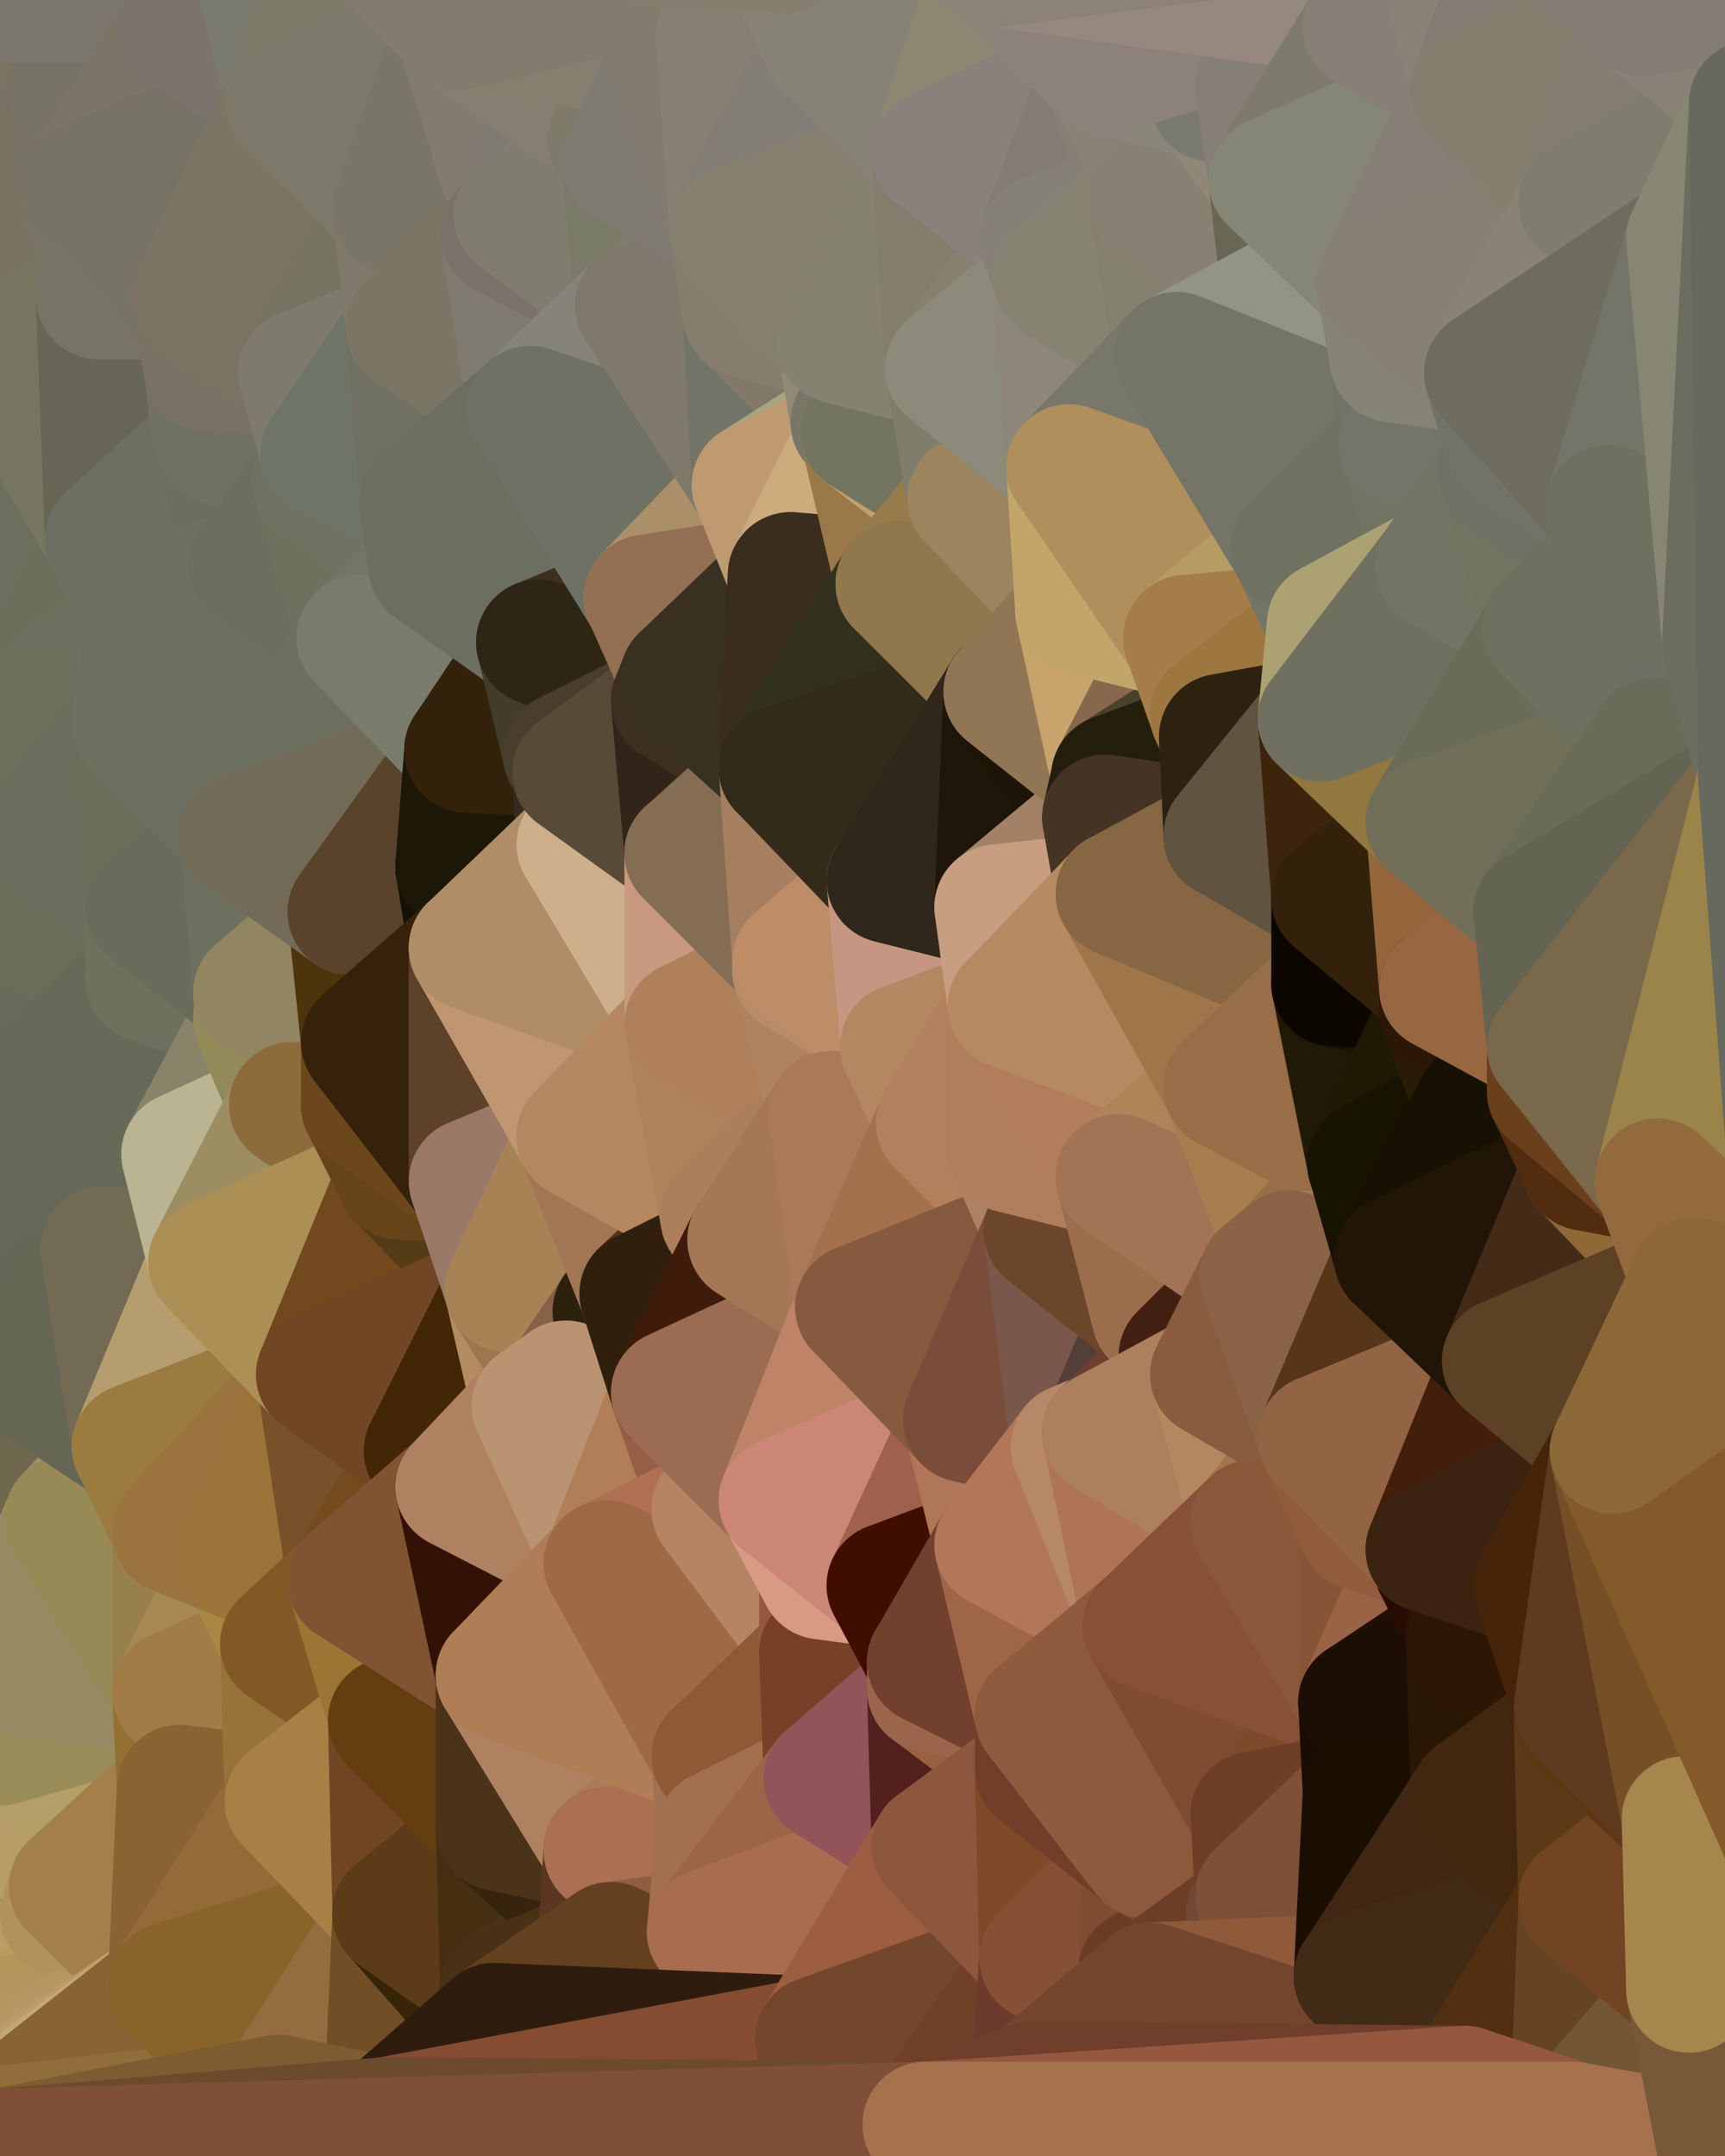 <?xml version="1.0" standalone="yes"?>
<svg width="384" height="480" xmlns="http://www.w3.org/2000/svg" version="1.1" ><polygon points="-28,60 -17,317 -17,180" fill="rgba(105, 107, 96, 1)" stroke="rgba(105, 107, 96, 1)" stroke-width="28" stroke-linejoin="round"/>
		<polygon points="-17,180 -17,317 -14,197" fill="rgba(100, 103, 86, 1)" stroke="rgba(100, 103, 86, 1)" stroke-width="28" stroke-linejoin="round"/>
		<polygon points="-17,317 -9,437 -8,360" fill="rgba(97, 95, 74, 1)" stroke="rgba(97, 95, 74, 1)" stroke-width="28" stroke-linejoin="round"/>
		<polygon points="0,468 -9,437 0,470" fill="rgba(181, 153, 106, 1)" stroke="rgba(181, 153, 106, 1)" stroke-width="28" stroke-linejoin="round"/>
		<polygon points="-9,437 0,472 0,470" fill="rgba(183, 152, 106, 1)" stroke="rgba(183, 152, 106, 1)" stroke-width="28" stroke-linejoin="round"/>
		<polygon points="-9,437 0,468 0,466" fill="rgba(176, 149, 104, 1)" stroke="rgba(176, 149, 104, 1)" stroke-width="28" stroke-linejoin="round"/>
		<polygon points="0,464 -9,437 0,466" fill="rgba(171, 147, 103, 1)" stroke="rgba(171, 147, 103, 1)" stroke-width="28" stroke-linejoin="round"/>
		<polygon points="-9,437 0,474 0,472" fill="rgba(181, 148, 103, 1)" stroke="rgba(181, 148, 103, 1)" stroke-width="28" stroke-linejoin="round"/>
		<polygon points="0,462 -9,437 0,464" fill="rgba(170, 146, 102, 1)" stroke="rgba(170, 146, 102, 1)" stroke-width="28" stroke-linejoin="round"/>
		<polygon points="-9,437 0,479 0,476" fill="rgba(183, 149, 103, 1)" stroke="rgba(183, 149, 103, 1)" stroke-width="28" stroke-linejoin="round"/>
		<polygon points="0,474 -9,437 0,476" fill="rgba(181, 147, 101, 1)" stroke="rgba(181, 147, 101, 1)" stroke-width="28" stroke-linejoin="round"/>
		<polygon points="0,460 -9,437 0,462" fill="rgba(161, 140, 97, 1)" stroke="rgba(161, 140, 97, 1)" stroke-width="28" stroke-linejoin="round"/>
		<polygon points="-28,60 -4,38 0,0" fill="rgba(121, 113, 100, 1)" stroke="rgba(121, 113, 100, 1)" stroke-width="28" stroke-linejoin="round"/>
		<polygon points="0,458 -9,437 0,460" fill="rgba(152, 133, 91, 1)" stroke="rgba(152, 133, 91, 1)" stroke-width="28" stroke-linejoin="round"/>
		<polygon points="-8,360 0,374 0,372" fill="rgba(102, 101, 83, 1)" stroke="rgba(102, 101, 83, 1)" stroke-width="28" stroke-linejoin="round"/>
		<polygon points="-8,360 0,378 0,374" fill="rgba(90, 87, 68, 1)" stroke="rgba(90, 87, 68, 1)" stroke-width="28" stroke-linejoin="round"/>
		<polygon points="-8,360 0,380 0,378" fill="rgba(107, 103, 78, 1)" stroke="rgba(107, 103, 78, 1)" stroke-width="28" stroke-linejoin="round"/>
		<polygon points="-8,360 0,382 0,380" fill="rgba(114, 108, 82, 1)" stroke="rgba(114, 108, 82, 1)" stroke-width="28" stroke-linejoin="round"/>
		<polygon points="-8,360 0,384 0,382" fill="rgba(135, 128, 99, 1)" stroke="rgba(135, 128, 99, 1)" stroke-width="28" stroke-linejoin="round"/>
		<polygon points="-8,360 0,386 0,384" fill="rgba(144, 135, 106, 1)" stroke="rgba(144, 135, 106, 1)" stroke-width="28" stroke-linejoin="round"/>
		<polygon points="-8,360 0,388 0,386" fill="rgba(149, 140, 111, 1)" stroke="rgba(149, 140, 111, 1)" stroke-width="28" stroke-linejoin="round"/>
		<polygon points="-8,360 0,390 0,388" fill="rgba(159, 152, 124, 1)" stroke="rgba(159, 152, 124, 1)" stroke-width="28" stroke-linejoin="round"/>
		<polygon points="-8,360 0,392 0,390" fill="rgba(156, 150, 124, 1)" stroke="rgba(156, 150, 124, 1)" stroke-width="28" stroke-linejoin="round"/>
		<polygon points="-8,360 0,394 0,392" fill="rgba(146, 140, 116, 1)" stroke="rgba(146, 140, 116, 1)" stroke-width="28" stroke-linejoin="round"/>
		<polygon points="-8,360 0,396 0,394" fill="rgba(127, 121, 97, 1)" stroke="rgba(127, 121, 97, 1)" stroke-width="28" stroke-linejoin="round"/>
		<polygon points="-8,360 0,398 0,396" fill="rgba(133, 124, 93, 1)" stroke="rgba(133, 124, 93, 1)" stroke-width="28" stroke-linejoin="round"/>
		<polygon points="-8,360 -9,437 0,398" fill="rgba(155, 141, 96, 1)" stroke="rgba(155, 141, 96, 1)" stroke-width="28" stroke-linejoin="round"/>
		<polygon points="-9,437 0,400 0,398" fill="rgba(135, 121, 86, 1)" stroke="rgba(135, 121, 86, 1)" stroke-width="28" stroke-linejoin="round"/>
		<polygon points="-9,437 0,402 0,400" fill="rgba(137, 124, 89, 1)" stroke="rgba(137, 124, 89, 1)" stroke-width="28" stroke-linejoin="round"/>
		<polygon points="0,402 -9,437 0,404" fill="rgba(140, 127, 92, 1)" stroke="rgba(140, 127, 92, 1)" stroke-width="28" stroke-linejoin="round"/>
		<polygon points="-9,437 0,406 0,404" fill="rgba(139, 126, 91, 1)" stroke="rgba(139, 126, 91, 1)" stroke-width="28" stroke-linejoin="round"/>
		<polygon points="-9,437 0,408 0,406" fill="rgba(138, 125, 90, 1)" stroke="rgba(138, 125, 90, 1)" stroke-width="28" stroke-linejoin="round"/>
		<polygon points="-9,437 0,410 0,408" fill="rgba(125, 112, 77, 1)" stroke="rgba(125, 112, 77, 1)" stroke-width="28" stroke-linejoin="round"/>
		<polygon points="-9,437 0,412 0,410" fill="rgba(126, 113, 78, 1)" stroke="rgba(126, 113, 78, 1)" stroke-width="28" stroke-linejoin="round"/>
		<polygon points="-9,437 0,414 0,412" fill="rgba(123, 110, 76, 1)" stroke="rgba(123, 110, 76, 1)" stroke-width="28" stroke-linejoin="round"/>
		<polygon points="-9,437 0,416 0,414" fill="rgba(132, 119, 85, 1)" stroke="rgba(132, 119, 85, 1)" stroke-width="28" stroke-linejoin="round"/>
		<polygon points="-9,437 0,418 0,416" fill="rgba(133, 120, 86, 1)" stroke="rgba(133, 120, 86, 1)" stroke-width="28" stroke-linejoin="round"/>
		<polygon points="-9,437 0,420 0,418" fill="rgba(142, 129, 97, 1)" stroke="rgba(142, 129, 97, 1)" stroke-width="28" stroke-linejoin="round"/>
		<polygon points="-9,437 0,422 0,420" fill="rgba(127, 113, 84, 1)" stroke="rgba(127, 113, 84, 1)" stroke-width="28" stroke-linejoin="round"/>
		<polygon points="-9,437 0,424 0,422" fill="rgba(129, 115, 86, 1)" stroke="rgba(129, 115, 86, 1)" stroke-width="28" stroke-linejoin="round"/>
		<polygon points="-9,437 0,426 0,424" fill="rgba(134, 120, 91, 1)" stroke="rgba(134, 120, 91, 1)" stroke-width="28" stroke-linejoin="round"/>
		<polygon points="-9,437 0,428 0,426" fill="rgba(123, 109, 80, 1)" stroke="rgba(123, 109, 80, 1)" stroke-width="28" stroke-linejoin="round"/>
		<polygon points="-9,437 0,430 0,428" fill="rgba(110, 98, 72, 1)" stroke="rgba(110, 98, 72, 1)" stroke-width="28" stroke-linejoin="round"/>
		<polygon points="-9,437 0,432 0,430" fill="rgba(107, 101, 77, 1)" stroke="rgba(107, 101, 77, 1)" stroke-width="28" stroke-linejoin="round"/>
		<polygon points="-9,437 0,434 0,432" fill="rgba(115, 109, 85, 1)" stroke="rgba(115, 109, 85, 1)" stroke-width="28" stroke-linejoin="round"/>
		<polygon points="-9,437 0,436 0,434" fill="rgba(111, 104, 78, 1)" stroke="rgba(111, 104, 78, 1)" stroke-width="28" stroke-linejoin="round"/>
		<polygon points="-9,437 0,438 0,436" fill="rgba(107, 98, 69, 1)" stroke="rgba(107, 98, 69, 1)" stroke-width="28" stroke-linejoin="round"/>
		<polygon points="-9,437 0,440 0,438" fill="rgba(114, 99, 66, 1)" stroke="rgba(114, 99, 66, 1)" stroke-width="28" stroke-linejoin="round"/>
		<polygon points="-9,437 0,442 0,440" fill="rgba(116, 102, 67, 1)" stroke="rgba(116, 102, 67, 1)" stroke-width="28" stroke-linejoin="round"/>
		<polygon points="-9,437 0,444 0,442" fill="rgba(126, 110, 74, 1)" stroke="rgba(126, 110, 74, 1)" stroke-width="28" stroke-linejoin="round"/>
		<polygon points="-9,437 0,446 0,444" fill="rgba(121, 106, 67, 1)" stroke="rgba(121, 106, 67, 1)" stroke-width="28" stroke-linejoin="round"/>
		<polygon points="-9,437 0,448 0,446" fill="rgba(127, 112, 73, 1)" stroke="rgba(127, 112, 73, 1)" stroke-width="28" stroke-linejoin="round"/>
		<polygon points="-9,437 0,450 0,448" fill="rgba(137, 122, 83, 1)" stroke="rgba(137, 122, 83, 1)" stroke-width="28" stroke-linejoin="round"/>
		<polygon points="-9,437 0,452 0,450" fill="rgba(137, 123, 86, 1)" stroke="rgba(137, 123, 86, 1)" stroke-width="28" stroke-linejoin="round"/>
		<polygon points="-9,437 0,454 0,452" fill="rgba(132, 117, 78, 1)" stroke="rgba(132, 117, 78, 1)" stroke-width="28" stroke-linejoin="round"/>
		<polygon points="-9,437 0,456 0,454" fill="rgba(131, 113, 73, 1)" stroke="rgba(131, 113, 73, 1)" stroke-width="28" stroke-linejoin="round"/>
		<polygon points="-9,437 0,458 0,456" fill="rgba(144, 125, 83, 1)" stroke="rgba(144, 125, 83, 1)" stroke-width="28" stroke-linejoin="round"/>
		<polygon points="0,300 -17,317 6,306" fill="rgba(97, 99, 85, 1)" stroke="rgba(97, 99, 85, 1)" stroke-width="28" stroke-linejoin="round"/>
		<polygon points="-17,180 -14,197 9,186" fill="rgba(103, 105, 92, 1)" stroke="rgba(103, 105, 92, 1)" stroke-width="28" stroke-linejoin="round"/>
		<polygon points="-14,197 -17,317 9,240" fill="rgba(104, 102, 87, 1)" stroke="rgba(104, 102, 87, 1)" stroke-width="28" stroke-linejoin="round"/>
		<polygon points="-17,317 0,300 9,240" fill="rgba(98, 101, 84, 1)" stroke="rgba(98, 101, 84, 1)" stroke-width="28" stroke-linejoin="round"/>
		<polygon points="-4,38 -28,60 -1,77" fill="rgba(122, 113, 104, 1)" stroke="rgba(122, 113, 104, 1)" stroke-width="28" stroke-linejoin="round"/>
		<polygon points="0,422 0,424 14,426" fill="rgba(140, 123, 93, 1)" stroke="rgba(140, 123, 93, 1)" stroke-width="28" stroke-linejoin="round"/>
		<polygon points="0,424 0,426 14,426" fill="rgba(145, 128, 98, 1)" stroke="rgba(145, 128, 98, 1)" stroke-width="28" stroke-linejoin="round"/>
		<polygon points="0,426 0,428 14,426" fill="rgba(151, 134, 106, 1)" stroke="rgba(151, 134, 106, 1)" stroke-width="28" stroke-linejoin="round"/>
		<polygon points="0,428 0,430 14,426" fill="rgba(152, 135, 107, 1)" stroke="rgba(152, 135, 107, 1)" stroke-width="28" stroke-linejoin="round"/>
		<polygon points="-17,317 -8,360 15,338" fill="rgba(96, 101, 69, 1)" stroke="rgba(96, 101, 69, 1)" stroke-width="28" stroke-linejoin="round"/>
		<polygon points="0,420 0,422 14,426" fill="rgba(150, 133, 103, 1)" stroke="rgba(150, 133, 103, 1)" stroke-width="28" stroke-linejoin="round"/>
		<polygon points="0,430 0,432 14,426" fill="rgba(139, 122, 94, 1)" stroke="rgba(139, 122, 94, 1)" stroke-width="28" stroke-linejoin="round"/>
		<polygon points="6,158 -17,180 9,186" fill="rgba(102, 110, 95, 1)" stroke="rgba(102, 110, 95, 1)" stroke-width="28" stroke-linejoin="round"/>
		<polygon points="0,414 0,416 16,420" fill="rgba(137, 121, 85, 1)" stroke="rgba(137, 121, 85, 1)" stroke-width="28" stroke-linejoin="round"/>
		<polygon points="0,416 0,418 16,420" fill="rgba(136, 120, 86, 1)" stroke="rgba(136, 120, 86, 1)" stroke-width="28" stroke-linejoin="round"/>
		<polygon points="0,418 0,420 16,420" fill="rgba(160, 144, 111, 1)" stroke="rgba(160, 144, 111, 1)" stroke-width="28" stroke-linejoin="round"/>
		<polygon points="0,420 14,426 16,420" fill="rgba(161, 142, 100, 1)" stroke="rgba(161, 142, 100, 1)" stroke-width="28" stroke-linejoin="round"/>
		<polygon points="0,0 -4,38 16,17" fill="rgba(118, 111, 95, 1)" stroke="rgba(118, 111, 95, 1)" stroke-width="28" stroke-linejoin="round"/>
		<polygon points="0,432 0,434 14,426" fill="rgba(134, 117, 89, 1)" stroke="rgba(134, 117, 89, 1)" stroke-width="28" stroke-linejoin="round"/>
		<polygon points="-28,60 -17,180 6,158" fill="rgba(108, 110, 96, 1)" stroke="rgba(108, 110, 96, 1)" stroke-width="28" stroke-linejoin="round"/>
		<polygon points="-1,77 -28,60 6,158" fill="rgba(109, 111, 97, 1)" stroke="rgba(109, 111, 97, 1)" stroke-width="28" stroke-linejoin="round"/>
		<polygon points="0,410 0,412 16,420" fill="rgba(162, 149, 107, 1)" stroke="rgba(162, 149, 107, 1)" stroke-width="28" stroke-linejoin="round"/>
		<polygon points="0,412 0,414 16,420" fill="rgba(152, 138, 99, 1)" stroke="rgba(152, 138, 99, 1)" stroke-width="28" stroke-linejoin="round"/>
		<polygon points="6,306 -17,317 15,338" fill="rgba(98, 100, 87, 1)" stroke="rgba(98, 100, 87, 1)" stroke-width="28" stroke-linejoin="round"/>
		<polygon points="0,434 0,436 14,426" fill="rgba(130, 116, 89, 1)" stroke="rgba(130, 116, 89, 1)" stroke-width="28" stroke-linejoin="round"/>
		<polygon points="0,436 0,438 14,426" fill="rgba(130, 123, 95, 1)" stroke="rgba(130, 123, 95, 1)" stroke-width="28" stroke-linejoin="round"/>
		<polygon points="16,17 -4,38 19,41" fill="rgba(117, 113, 101, 1)" stroke="rgba(117, 113, 101, 1)" stroke-width="28" stroke-linejoin="round"/>
		<polygon points="0,408 0,410 16,420" fill="rgba(165, 150, 109, 1)" stroke="rgba(165, 150, 109, 1)" stroke-width="28" stroke-linejoin="round"/>
		<polygon points="-1,77 6,158 24,120" fill="rgba(107, 111, 94, 1)" stroke="rgba(107, 111, 94, 1)" stroke-width="28" stroke-linejoin="round"/>
		<polygon points="9,240 0,300 23,278" fill="rgba(101, 104, 87, 1)" stroke="rgba(101, 104, 87, 1)" stroke-width="28" stroke-linejoin="round"/>
		<polygon points="-4,38 -1,77 22,66" fill="rgba(123, 115, 102, 1)" stroke="rgba(123, 115, 102, 1)" stroke-width="28" stroke-linejoin="round"/>
		<polygon points="19,41 -4,38 22,66" fill="rgba(121, 114, 98, 1)" stroke="rgba(121, 114, 98, 1)" stroke-width="28" stroke-linejoin="round"/>
		<polygon points="0,406 0,408 16,420" fill="rgba(164, 149, 108, 1)" stroke="rgba(164, 149, 108, 1)" stroke-width="28" stroke-linejoin="round"/>
		<polygon points="-8,360 0,372 15,338" fill="rgba(98, 93, 74, 1)" stroke="rgba(98, 93, 74, 1)" stroke-width="28" stroke-linejoin="round"/>
		<polygon points="0,438 0,440 14,426" fill="rgba(129, 122, 93, 1)" stroke="rgba(129, 122, 93, 1)" stroke-width="28" stroke-linejoin="round"/>
		<polygon points="0,0 16,17 30,0" fill="rgba(121, 116, 97, 1)" stroke="rgba(121, 116, 97, 1)" stroke-width="28" stroke-linejoin="round"/>
		<polygon points="6,306 15,338 30,322" fill="rgba(111, 104, 78, 1)" stroke="rgba(111, 104, 78, 1)" stroke-width="28" stroke-linejoin="round"/>
		<polygon points="0,300 6,306 23,278" fill="rgba(99, 103, 86, 1)" stroke="rgba(99, 103, 86, 1)" stroke-width="28" stroke-linejoin="round"/>
		<polygon points="0,404 0,406 16,420" fill="rgba(163, 148, 107, 1)" stroke="rgba(163, 148, 107, 1)" stroke-width="28" stroke-linejoin="round"/>
		<polygon points="0,440 0,442 14,426" fill="rgba(128, 117, 87, 1)" stroke="rgba(128, 117, 87, 1)" stroke-width="28" stroke-linejoin="round"/>
		<polygon points="24,120 6,158 32,137" fill="rgba(107, 110, 91, 1)" stroke="rgba(107, 110, 91, 1)" stroke-width="28" stroke-linejoin="round"/>
		<polygon points="33,202 9,186 33,218" fill="rgba(105, 108, 89, 1)" stroke="rgba(105, 108, 89, 1)" stroke-width="28" stroke-linejoin="round"/>
		<polygon points="-14,197 9,240 33,218" fill="rgba(105, 108, 91, 1)" stroke="rgba(105, 108, 91, 1)" stroke-width="28" stroke-linejoin="round"/>
		<polygon points="9,186 -14,197 33,218" fill="rgba(106, 109, 90, 1)" stroke="rgba(106, 109, 90, 1)" stroke-width="28" stroke-linejoin="round"/>
		<polygon points="6,158 30,161 32,137" fill="rgba(109, 112, 95, 1)" stroke="rgba(109, 112, 95, 1)" stroke-width="28" stroke-linejoin="round"/>
		<polygon points="6,158 9,186 30,161" fill="rgba(108, 111, 92, 1)" stroke="rgba(108, 111, 92, 1)" stroke-width="28" stroke-linejoin="round"/>
		<polygon points="0,402 0,404 16,420" fill="rgba(166, 148, 108, 1)" stroke="rgba(166, 148, 108, 1)" stroke-width="28" stroke-linejoin="round"/>
		<polygon points="0,442 0,444 14,426" fill="rgba(140, 126, 91, 1)" stroke="rgba(140, 126, 91, 1)" stroke-width="28" stroke-linejoin="round"/>
		<polygon points="0,444 0,446 38,442" fill="rgba(185, 155, 95, 1)" stroke="rgba(185, 155, 95, 1)" stroke-width="28" stroke-linejoin="round"/>
		<polygon points="14,426 0,444 38,442" fill="rgba(185, 155, 101, 1)" stroke="rgba(185, 155, 101, 1)" stroke-width="28" stroke-linejoin="round"/>
		<polygon points="0,446 0,448 38,442" fill="rgba(187, 158, 98, 1)" stroke="rgba(187, 158, 98, 1)" stroke-width="28" stroke-linejoin="round"/>
		<polygon points="0,400 0,402 16,420" fill="rgba(154, 136, 96, 1)" stroke="rgba(154, 136, 96, 1)" stroke-width="28" stroke-linejoin="round"/>
		<polygon points="0,378 0,380 39,377" fill="rgba(144, 126, 86, 1)" stroke="rgba(144, 126, 86, 1)" stroke-width="28" stroke-linejoin="round"/>
		<polygon points="0,380 0,382 39,377" fill="rgba(136, 119, 76, 1)" stroke="rgba(136, 119, 76, 1)" stroke-width="28" stroke-linejoin="round"/>
		<polygon points="0,382 0,384 39,377" fill="rgba(130, 116, 69, 1)" stroke="rgba(130, 116, 69, 1)" stroke-width="28" stroke-linejoin="round"/>
		<polygon points="0,372 0,374 39,377" fill="rgba(151, 136, 97, 1)" stroke="rgba(151, 136, 97, 1)" stroke-width="28" stroke-linejoin="round"/>
		<polygon points="0,374 0,378 39,377" fill="rgba(151, 131, 94, 1)" stroke="rgba(151, 131, 94, 1)" stroke-width="28" stroke-linejoin="round"/>
		<polygon points="0,448 0,450 38,442" fill="rgba(184, 155, 95, 1)" stroke="rgba(184, 155, 95, 1)" stroke-width="28" stroke-linejoin="round"/>
		<polygon points="0,392 0,394 40,398" fill="rgba(182, 160, 103, 1)" stroke="rgba(182, 160, 103, 1)" stroke-width="28" stroke-linejoin="round"/>
		<polygon points="0,394 0,396 40,398" fill="rgba(182, 160, 102, 1)" stroke="rgba(182, 160, 102, 1)" stroke-width="28" stroke-linejoin="round"/>
		<polygon points="0,396 0,398 40,398" fill="rgba(180, 159, 94, 1)" stroke="rgba(180, 159, 94, 1)" stroke-width="28" stroke-linejoin="round"/>
		<polygon points="0,398 0,400 40,398" fill="rgba(182, 158, 94, 1)" stroke="rgba(182, 158, 94, 1)" stroke-width="28" stroke-linejoin="round"/>
		<polygon points="0,400 16,420 40,398" fill="rgba(183, 158, 102, 1)" stroke="rgba(183, 158, 102, 1)" stroke-width="28" stroke-linejoin="round"/>
		<polygon points="30,322 15,338 39,341" fill="rgba(163, 144, 101, 1)" stroke="rgba(163, 144, 101, 1)" stroke-width="28" stroke-linejoin="round"/>
		<polygon points="0,384 0,386 39,377" fill="rgba(143, 131, 81, 1)" stroke="rgba(143, 131, 81, 1)" stroke-width="28" stroke-linejoin="round"/>
		<polygon points="0,450 0,452 38,442" fill="rgba(179, 150, 92, 1)" stroke="rgba(179, 150, 92, 1)" stroke-width="28" stroke-linejoin="round"/>
		<polygon points="9,240 23,278 41,257" fill="rgba(101, 104, 87, 1)" stroke="rgba(101, 104, 87, 1)" stroke-width="28" stroke-linejoin="round"/>
		<polygon points="0,388 0,390 40,398" fill="rgba(182, 161, 108, 1)" stroke="rgba(182, 161, 108, 1)" stroke-width="28" stroke-linejoin="round"/>
		<polygon points="39,377 0,388 40,398" fill="rgba(159, 124, 68, 1)" stroke="rgba(159, 124, 68, 1)" stroke-width="28" stroke-linejoin="round"/>
		<polygon points="0,390 0,392 40,398" fill="rgba(180, 159, 104, 1)" stroke="rgba(180, 159, 104, 1)" stroke-width="28" stroke-linejoin="round"/>
		<polygon points="30,0 16,17 40,6" fill="rgba(124, 121, 104, 1)" stroke="rgba(124, 121, 104, 1)" stroke-width="28" stroke-linejoin="round"/>
		<polygon points="0,386 0,388 39,377" fill="rgba(153, 140, 88, 1)" stroke="rgba(153, 140, 88, 1)" stroke-width="28" stroke-linejoin="round"/>
		<polygon points="0,452 0,454 38,442" fill="rgba(180, 149, 92, 1)" stroke="rgba(180, 149, 92, 1)" stroke-width="28" stroke-linejoin="round"/>
		<polygon points="0,454 0,456 38,442" fill="rgba(180, 149, 92, 1)" stroke="rgba(180, 149, 92, 1)" stroke-width="28" stroke-linejoin="round"/>
		<polygon points="15,338 0,372 39,377" fill="rgba(152, 137, 98, 1)" stroke="rgba(152, 137, 98, 1)" stroke-width="28" stroke-linejoin="round"/>
		<polygon points="0,458 0,460 38,442" fill="rgba(178, 147, 93, 1)" stroke="rgba(178, 147, 93, 1)" stroke-width="28" stroke-linejoin="round"/>
		<polygon points="0,456 0,458 38,442" fill="rgba(179, 148, 93, 1)" stroke="rgba(179, 148, 93, 1)" stroke-width="28" stroke-linejoin="round"/>
		<polygon points="16,420 14,426 38,442" fill="rgba(176, 146, 92, 1)" stroke="rgba(176, 146, 92, 1)" stroke-width="28" stroke-linejoin="round"/>
		<polygon points="43,66 22,66 46,82" fill="rgba(120, 117, 98, 1)" stroke="rgba(120, 117, 98, 1)" stroke-width="28" stroke-linejoin="round"/>
		<polygon points="15,338 39,377 39,341" fill="rgba(151, 138, 86, 1)" stroke="rgba(151, 138, 86, 1)" stroke-width="28" stroke-linejoin="round"/>
		<polygon points="0,460 0,462 38,442" fill="rgba(179, 149, 95, 1)" stroke="rgba(179, 149, 95, 1)" stroke-width="28" stroke-linejoin="round"/>
		<polygon points="22,66 -1,77 24,120" fill="rgba(118, 117, 96, 1)" stroke="rgba(118, 117, 96, 1)" stroke-width="28" stroke-linejoin="round"/>
		<polygon points="46,82 24,120 48,98" fill="rgba(109, 111, 97, 1)" stroke="rgba(109, 111, 97, 1)" stroke-width="28" stroke-linejoin="round"/>
		<polygon points="41,257 23,278 47,281" fill="rgba(103, 105, 92, 1)" stroke="rgba(103, 105, 92, 1)" stroke-width="28" stroke-linejoin="round"/>
		<polygon points="22,66 24,120 46,82" fill="rgba(103, 101, 86, 1)" stroke="rgba(103, 101, 86, 1)" stroke-width="28" stroke-linejoin="round"/>
		<polygon points="19,41 22,66 43,66" fill="rgba(119, 116, 101, 1)" stroke="rgba(119, 116, 101, 1)" stroke-width="28" stroke-linejoin="round"/>
		<polygon points="33,218 9,240 41,257" fill="rgba(103, 106, 89, 1)" stroke="rgba(103, 106, 89, 1)" stroke-width="28" stroke-linejoin="round"/>
		<polygon points="0,464 0,466 38,442" fill="rgba(181, 151, 99, 1)" stroke="rgba(181, 151, 99, 1)" stroke-width="28" stroke-linejoin="round"/>
		<polygon points="0,462 0,464 38,442" fill="rgba(181, 151, 97, 1)" stroke="rgba(181, 151, 97, 1)" stroke-width="28" stroke-linejoin="round"/>
		<polygon points="30,161 9,186 33,202" fill="rgba(107, 110, 93, 1)" stroke="rgba(107, 110, 93, 1)" stroke-width="28" stroke-linejoin="round"/>
		<polygon points="23,278 6,306 30,322" fill="rgba(101, 102, 84, 1)" stroke="rgba(101, 102, 84, 1)" stroke-width="28" stroke-linejoin="round"/>
		<polygon points="30,161 33,202 54,186" fill="rgba(106, 109, 90, 1)" stroke="rgba(106, 109, 90, 1)" stroke-width="28" stroke-linejoin="round"/>
		<polygon points="23,278 30,322 47,281" fill="rgba(114, 106, 83, 1)" stroke="rgba(114, 106, 83, 1)" stroke-width="28" stroke-linejoin="round"/>
		<polygon points="0,466 0,468 38,442" fill="rgba(182, 152, 100, 1)" stroke="rgba(182, 152, 100, 1)" stroke-width="28" stroke-linejoin="round"/>
		<polygon points="24,120 32,137 56,126" fill="rgba(110, 113, 96, 1)" stroke="rgba(110, 113, 96, 1)" stroke-width="28" stroke-linejoin="round"/>
		<polygon points="16,17 19,41 40,6" fill="rgba(118, 114, 102, 1)" stroke="rgba(118, 114, 102, 1)" stroke-width="28" stroke-linejoin="round"/>
		<polygon points="33,218 41,257 57,227" fill="rgba(103, 106, 89, 1)" stroke="rgba(103, 106, 89, 1)" stroke-width="28" stroke-linejoin="round"/>
		<polygon points="57,221 33,218 57,227" fill="rgba(108, 110, 96, 1)" stroke="rgba(108, 110, 96, 1)" stroke-width="28" stroke-linejoin="round"/>
		<polygon points="33,202 33,218 57,221" fill="rgba(110, 113, 94, 1)" stroke="rgba(110, 113, 94, 1)" stroke-width="28" stroke-linejoin="round"/>
		<polygon points="48,98 24,120 56,126" fill="rgba(109, 111, 97, 1)" stroke="rgba(109, 111, 97, 1)" stroke-width="28" stroke-linejoin="round"/>
		<polygon points="30,0 40,6 54,-21" fill="rgba(123, 115, 104, 1)" stroke="rgba(123, 115, 104, 1)" stroke-width="28" stroke-linejoin="round"/>
		<polygon points="0,0 30,0 54,-21" fill="rgba(122, 118, 109, 1)" stroke="rgba(122, 118, 109, 1)" stroke-width="28" stroke-linejoin="round"/>
		<polygon points="39,341 39,377 54,347" fill="rgba(151, 128, 78, 1)" stroke="rgba(151, 128, 78, 1)" stroke-width="28" stroke-linejoin="round"/>
		<polygon points="16,420 38,442 40,398" fill="rgba(163, 128, 74, 1)" stroke="rgba(163, 128, 74, 1)" stroke-width="28" stroke-linejoin="round"/>
		<polygon points="0,468 0,470 38,442" fill="rgba(186, 156, 104, 1)" stroke="rgba(186, 156, 104, 1)" stroke-width="28" stroke-linejoin="round"/>
		<polygon points="0,470 0,472 38,442" fill="rgba(197, 167, 117, 1)" stroke="rgba(197, 167, 117, 1)" stroke-width="28" stroke-linejoin="round"/>
		<polygon points="0,472 0,474 62,467" fill="rgba(146, 113, 60, 1)" stroke="rgba(146, 113, 60, 1)" stroke-width="28" stroke-linejoin="round"/>
		<polygon points="38,442 0,472 62,467" fill="rgba(137, 99, 52, 1)" stroke="rgba(137, 99, 52, 1)" stroke-width="28" stroke-linejoin="round"/>
		<polygon points="54,347 39,377 63,366" fill="rgba(167, 136, 82, 1)" stroke="rgba(167, 136, 82, 1)" stroke-width="28" stroke-linejoin="round"/>
		<polygon points="0,476 0,479 62,467" fill="rgba(139, 103, 55, 1)" stroke="rgba(139, 103, 55, 1)" stroke-width="28" stroke-linejoin="round"/>
		<polygon points="0,474 0,476 62,467" fill="rgba(145, 109, 59, 1)" stroke="rgba(145, 109, 59, 1)" stroke-width="28" stroke-linejoin="round"/>
		<polygon points="57,227 41,257 65,246" fill="rgba(138, 131, 105, 1)" stroke="rgba(138, 131, 105, 1)" stroke-width="28" stroke-linejoin="round"/>
		<polygon points="40,6 19,41 64,22" fill="rgba(124, 116, 103, 1)" stroke="rgba(124, 116, 103, 1)" stroke-width="28" stroke-linejoin="round"/>
		<polygon points="46,82 48,98 67,83" fill="rgba(116, 114, 93, 1)" stroke="rgba(116, 114, 93, 1)" stroke-width="28" stroke-linejoin="round"/>
		<polygon points="54,186 33,202 57,221" fill="rgba(105, 108, 91, 1)" stroke="rgba(105, 108, 91, 1)" stroke-width="28" stroke-linejoin="round"/>
		<polygon points="48,98 56,126 70,107" fill="rgba(107, 109, 95, 1)" stroke="rgba(107, 109, 95, 1)" stroke-width="28" stroke-linejoin="round"/>
		<polygon points="47,281 30,322 71,306" fill="rgba(181, 157, 111, 1)" stroke="rgba(181, 157, 111, 1)" stroke-width="28" stroke-linejoin="round"/>
		<polygon points="19,41 43,66 64,22" fill="rgba(118, 114, 102, 1)" stroke="rgba(118, 114, 102, 1)" stroke-width="28" stroke-linejoin="round"/>
		<polygon points="39,377 40,398 64,401" fill="rgba(144, 112, 51, 1)" stroke="rgba(144, 112, 51, 1)" stroke-width="28" stroke-linejoin="round"/>
		<polygon points="67,83 48,98 72,101" fill="rgba(107, 109, 85, 1)" stroke="rgba(107, 109, 85, 1)" stroke-width="28" stroke-linejoin="round"/>
		<polygon points="48,98 70,107 72,101" fill="rgba(111, 114, 97, 1)" stroke="rgba(111, 114, 97, 1)" stroke-width="28" stroke-linejoin="round"/>
		<polygon points="30,322 39,341 71,306" fill="rgba(155, 123, 62, 1)" stroke="rgba(155, 123, 62, 1)" stroke-width="28" stroke-linejoin="round"/>
		<polygon points="43,66 46,82 67,83" fill="rgba(121, 113, 100, 1)" stroke="rgba(121, 113, 100, 1)" stroke-width="28" stroke-linejoin="round"/>
		<polygon points="63,366 39,377 64,401" fill="rgba(161, 124, 71, 1)" stroke="rgba(161, 124, 71, 1)" stroke-width="28" stroke-linejoin="round"/>
		<polygon points="40,398 38,442 64,401" fill="rgba(137, 99, 50, 1)" stroke="rgba(137, 99, 50, 1)" stroke-width="28" stroke-linejoin="round"/>
		<polygon points="32,137 30,161 56,126" fill="rgba(110, 112, 98, 1)" stroke="rgba(110, 112, 98, 1)" stroke-width="28" stroke-linejoin="round"/>
		<polygon points="54,186 57,221 78,203" fill="rgba(108, 112, 95, 1)" stroke="rgba(108, 112, 95, 1)" stroke-width="28" stroke-linejoin="round"/>
		<polygon points="54,347 63,366 78,352" fill="rgba(166, 136, 66, 1)" stroke="rgba(166, 136, 66, 1)" stroke-width="28" stroke-linejoin="round"/>
		<polygon points="39,341 54,347 71,306" fill="rgba(155, 115, 63, 1)" stroke="rgba(155, 115, 63, 1)" stroke-width="28" stroke-linejoin="round"/>
		<polygon points="41,257 47,281 65,246" fill="rgba(186, 180, 146, 1)" stroke="rgba(186, 180, 146, 1)" stroke-width="28" stroke-linejoin="round"/>
		<polygon points="81,232 65,246 81,246" fill="rgba(150, 119, 75, 1)" stroke="rgba(150, 119, 75, 1)" stroke-width="28" stroke-linejoin="round"/>
		<polygon points="57,221 57,227 81,232" fill="rgba(127, 119, 98, 1)" stroke="rgba(127, 119, 98, 1)" stroke-width="28" stroke-linejoin="round"/>
		<polygon points="57,227 65,246 81,232" fill="rgba(146, 138, 89, 1)" stroke="rgba(146, 138, 89, 1)" stroke-width="28" stroke-linejoin="round"/>
		<polygon points="30,161 54,186 80,142" fill="rgba(108, 110, 96, 1)" stroke="rgba(108, 110, 96, 1)" stroke-width="28" stroke-linejoin="round"/>
		<polygon points="56,126 30,161 80,142" fill="rgba(109, 112, 95, 1)" stroke="rgba(109, 112, 95, 1)" stroke-width="28" stroke-linejoin="round"/>
		<polygon points="54,-21 40,6 64,22" fill="rgba(124, 115, 108, 1)" stroke="rgba(124, 115, 108, 1)" stroke-width="28" stroke-linejoin="round"/>
		<polygon points="54,-21 64,22 78,-18" fill="rgba(122, 122, 110, 1)" stroke="rgba(122, 122, 110, 1)" stroke-width="28" stroke-linejoin="round"/>
		<polygon points="63,366 64,401 87,383" fill="rgba(150, 115, 57, 1)" stroke="rgba(150, 115, 57, 1)" stroke-width="28" stroke-linejoin="round"/>
		<polygon points="87,382 63,366 87,383" fill="rgba(143, 106, 53, 1)" stroke="rgba(143, 106, 53, 1)" stroke-width="28" stroke-linejoin="round"/>
		<polygon points="64,22 43,66 88,47" fill="rgba(125, 116, 101, 1)" stroke="rgba(125, 116, 101, 1)" stroke-width="28" stroke-linejoin="round"/>
		<polygon points="64,401 38,442 88,426" fill="rgba(147, 107, 56, 1)" stroke="rgba(147, 107, 56, 1)" stroke-width="28" stroke-linejoin="round"/>
		<polygon points="78,203 57,221 81,232" fill="rgba(146, 133, 98, 1)" stroke="rgba(146, 133, 98, 1)" stroke-width="28" stroke-linejoin="round"/>
		<polygon points="65,246 47,281 89,262" fill="rgba(156, 141, 98, 1)" stroke="rgba(156, 141, 98, 1)" stroke-width="28" stroke-linejoin="round"/>
		<polygon points="81,246 65,246 89,262" fill="rgba(141, 107, 59, 1)" stroke="rgba(141, 107, 59, 1)" stroke-width="28" stroke-linejoin="round"/>
		<polygon points="43,66 67,83 88,47" fill="rgba(123, 114, 99, 1)" stroke="rgba(123, 114, 99, 1)" stroke-width="28" stroke-linejoin="round"/>
		<polygon points="38,442 62,467 88,426" fill="rgba(136, 100, 42, 1)" stroke="rgba(136, 100, 42, 1)" stroke-width="28" stroke-linejoin="round"/>
		<polygon points="70,107 56,126 80,142" fill="rgba(107, 109, 95, 1)" stroke="rgba(107, 109, 95, 1)" stroke-width="28" stroke-linejoin="round"/>
		<polygon points="71,306 54,347 78,352" fill="rgba(155, 115, 56, 1)" stroke="rgba(155, 115, 56, 1)" stroke-width="28" stroke-linejoin="round"/>
		<polygon points="72,101 70,107 94,112" fill="rgba(110, 112, 99, 1)" stroke="rgba(110, 112, 99, 1)" stroke-width="28" stroke-linejoin="round"/>
		<polygon points="88,47 67,83 91,73" fill="rgba(118, 115, 96, 1)" stroke="rgba(118, 115, 96, 1)" stroke-width="28" stroke-linejoin="round"/>
		<polygon points="71,306 78,352 95,323" fill="rgba(119, 81, 42, 1)" stroke="rgba(119, 81, 42, 1)" stroke-width="28" stroke-linejoin="round"/>
		<polygon points="78,352 63,366 87,382" fill="rgba(130, 88, 38, 1)" stroke="rgba(130, 88, 38, 1)" stroke-width="28" stroke-linejoin="round"/>
		<polygon points="70,107 80,142 96,126" fill="rgba(110, 113, 94, 1)" stroke="rgba(110, 113, 94, 1)" stroke-width="28" stroke-linejoin="round"/>
		<polygon points="94,112 70,107 96,126" fill="rgba(112, 115, 98, 1)" stroke="rgba(112, 115, 98, 1)" stroke-width="28" stroke-linejoin="round"/>
		<polygon points="67,83 72,101 91,73" fill="rgba(126, 122, 110, 1)" stroke="rgba(126, 122, 110, 1)" stroke-width="28" stroke-linejoin="round"/>
		<polygon points="47,281 71,306 89,262" fill="rgba(172, 143, 85, 1)" stroke="rgba(172, 143, 85, 1)" stroke-width="28" stroke-linejoin="round"/>
		<polygon points="78,-18 64,22 102,6" fill="rgba(125, 122, 105, 1)" stroke="rgba(125, 122, 105, 1)" stroke-width="28" stroke-linejoin="round"/>
		<polygon points="95,323 78,352 102,331" fill="rgba(116, 75, 31, 1)" stroke="rgba(116, 75, 31, 1)" stroke-width="28" stroke-linejoin="round"/>
		<polygon points="62,467 86,472 88,426" fill="rgba(147, 109, 64, 1)" stroke="rgba(147, 109, 64, 1)" stroke-width="28" stroke-linejoin="round"/>
		<polygon points="80,142 54,186 104,167" fill="rgba(109, 112, 95, 1)" stroke="rgba(109, 112, 95, 1)" stroke-width="28" stroke-linejoin="round"/>
		<polygon points="78,203 81,232 105,211" fill="rgba(77, 52, 12, 1)" stroke="rgba(77, 52, 12, 1)" stroke-width="28" stroke-linejoin="round"/>
		<polygon points="102,193 78,203 105,211" fill="rgba(61, 44, 16, 1)" stroke="rgba(61, 44, 16, 1)" stroke-width="28" stroke-linejoin="round"/>
		<polygon points="54,186 78,203 104,167" fill="rgba(114, 107, 88, 1)" stroke="rgba(114, 107, 88, 1)" stroke-width="28" stroke-linejoin="round"/>
		<polygon points="78,203 102,193 104,167" fill="rgba(89, 67, 43, 1)" stroke="rgba(89, 67, 43, 1)" stroke-width="28" stroke-linejoin="round"/>
		<polygon points="91,73 72,101 94,112" fill="rgba(110, 116, 102, 1)" stroke="rgba(110, 116, 102, 1)" stroke-width="28" stroke-linejoin="round"/>
		<polygon points="87,383 64,401 88,426" fill="rgba(168, 128, 69, 1)" stroke="rgba(168, 128, 69, 1)" stroke-width="28" stroke-linejoin="round"/>
		<polygon points="88,426 86,472 110,451" fill="rgba(113, 78, 38, 1)" stroke="rgba(113, 78, 38, 1)" stroke-width="28" stroke-linejoin="round"/>
		<polygon points="64,22 88,47 102,6" fill="rgba(124, 121, 106, 1)" stroke="rgba(124, 121, 106, 1)" stroke-width="28" stroke-linejoin="round"/>
		<polygon points="87,383 88,426 111,407" fill="rgba(113, 70, 36, 1)" stroke="rgba(113, 70, 36, 1)" stroke-width="28" stroke-linejoin="round"/>
		<polygon points="88,426 110,451 112,443" fill="rgba(56, 37, 7, 1)" stroke="rgba(56, 37, 7, 1)" stroke-width="28" stroke-linejoin="round"/>
		<polygon points="89,262 71,306 113,287" fill="rgba(114, 72, 30, 1)" stroke="rgba(114, 72, 30, 1)" stroke-width="28" stroke-linejoin="round"/>
		<polygon points="105,263 89,262 113,287" fill="rgba(83, 59, 21, 1)" stroke="rgba(83, 59, 21, 1)" stroke-width="28" stroke-linejoin="round"/>
		<polygon points="88,47 91,73 112,52" fill="rgba(128, 120, 107, 1)" stroke="rgba(128, 120, 107, 1)" stroke-width="28" stroke-linejoin="round"/>
		<polygon points="87,382 87,383 111,373" fill="rgba(155, 119, 57, 1)" stroke="rgba(155, 119, 57, 1)" stroke-width="28" stroke-linejoin="round"/>
		<polygon points="78,352 87,382 111,373" fill="rgba(156, 117, 52, 1)" stroke="rgba(156, 117, 52, 1)" stroke-width="28" stroke-linejoin="round"/>
		<polygon points="81,246 89,262 105,263" fill="rgba(102, 67, 25, 1)" stroke="rgba(102, 67, 25, 1)" stroke-width="28" stroke-linejoin="round"/>
		<polygon points="88,47 112,52 115,48" fill="rgba(120, 116, 104, 1)" stroke="rgba(120, 116, 104, 1)" stroke-width="28" stroke-linejoin="round"/>
		<polygon points="71,306 95,323 113,287" fill="rgba(113, 70, 36, 1)" stroke="rgba(113, 70, 36, 1)" stroke-width="28" stroke-linejoin="round"/>
		<polygon points="91,73 94,112 118,91" fill="rgba(112, 113, 99, 1)" stroke="rgba(112, 113, 99, 1)" stroke-width="28" stroke-linejoin="round"/>
		<polygon points="96,126 80,142 120,143" fill="rgba(115, 118, 101, 1)" stroke="rgba(115, 118, 101, 1)" stroke-width="28" stroke-linejoin="round"/>
		<polygon points="80,142 104,167 120,143" fill="rgba(121, 123, 109, 1)" stroke="rgba(121, 123, 109, 1)" stroke-width="28" stroke-linejoin="round"/>
		<polygon points="95,323 102,331 119,313" fill="rgba(71, 40, 9, 1)" stroke="rgba(71, 40, 9, 1)" stroke-width="28" stroke-linejoin="round"/>
		<polygon points="113,287 95,323 119,313" fill="rgba(67, 38, 6, 1)" stroke="rgba(67, 38, 6, 1)" stroke-width="28" stroke-linejoin="round"/>
		<polygon points="102,6 88,47 115,48" fill="rgba(121, 118, 103, 1)" stroke="rgba(121, 118, 103, 1)" stroke-width="28" stroke-linejoin="round"/>
		<polygon points="111,407 88,426 112,443" fill="rgba(92, 59, 24, 1)" stroke="rgba(92, 59, 24, 1)" stroke-width="28" stroke-linejoin="round"/>
		<polygon points="87,383 111,407 111,373" fill="rgba(99, 62, 17, 1)" stroke="rgba(99, 62, 17, 1)" stroke-width="28" stroke-linejoin="round"/>
		<polygon points="102,331 78,352 111,373" fill="rgba(128, 83, 50, 1)" stroke="rgba(128, 83, 50, 1)" stroke-width="28" stroke-linejoin="round"/>
		<polygon points="102,6 115,48 126,23" fill="rgba(130, 124, 112, 1)" stroke="rgba(130, 124, 112, 1)" stroke-width="28" stroke-linejoin="round"/>
		<polygon points="126,168 104,167 128,172" fill="rgba(45, 36, 19, 1)" stroke="rgba(45, 36, 19, 1)" stroke-width="28" stroke-linejoin="round"/>
		<polygon points="113,287 119,313 126,308" fill="rgba(179, 140, 97, 1)" stroke="rgba(179, 140, 97, 1)" stroke-width="28" stroke-linejoin="round"/>
		<polygon points="81,232 81,246 105,263" fill="rgba(108, 71, 27, 1)" stroke="rgba(108, 71, 27, 1)" stroke-width="28" stroke-linejoin="round"/>
		<polygon points="102,193 105,211 129,188" fill="rgba(22, 16, 4, 1)" stroke="rgba(22, 16, 4, 1)" stroke-width="28" stroke-linejoin="round"/>
		<polygon points="128,172 102,193 129,188" fill="rgba(20, 16, 5, 1)" stroke="rgba(20, 16, 5, 1)" stroke-width="28" stroke-linejoin="round"/>
		<polygon points="104,167 102,193 128,172" fill="rgba(29, 23, 7, 1)" stroke="rgba(29, 23, 7, 1)" stroke-width="28" stroke-linejoin="round"/>
		<polygon points="120,143 104,167 126,168" fill="rgba(51, 33, 11, 1)" stroke="rgba(51, 33, 11, 1)" stroke-width="28" stroke-linejoin="round"/>
		<polygon points="112,52 91,73 118,91" fill="rgba(123, 117, 101, 1)" stroke="rgba(123, 117, 101, 1)" stroke-width="28" stroke-linejoin="round"/>
		<polygon points="105,211 81,232 105,263" fill="rgba(54, 34, 10, 1)" stroke="rgba(54, 34, 10, 1)" stroke-width="28" stroke-linejoin="round"/>
		<polygon points="111,407 112,443 134,428" fill="rgba(70, 47, 16, 1)" stroke="rgba(70, 47, 16, 1)" stroke-width="28" stroke-linejoin="round"/>
		<polygon points="105,211 105,263 129,253" fill="rgba(93, 65, 41, 1)" stroke="rgba(93, 65, 41, 1)" stroke-width="28" stroke-linejoin="round"/>
		<polygon points="102,331 111,373 135,348" fill="rgba(50, 18, 5, 1)" stroke="rgba(50, 18, 5, 1)" stroke-width="28" stroke-linejoin="round"/>
		<polygon points="134,428 112,443 136,433" fill="rgba(73, 51, 27, 1)" stroke="rgba(73, 51, 27, 1)" stroke-width="28" stroke-linejoin="round"/>
		<polygon points="111,407 134,428 135,412" fill="rgba(54, 36, 14, 1)" stroke="rgba(54, 36, 14, 1)" stroke-width="28" stroke-linejoin="round"/>
		<polygon points="113,287 126,308 137,292" fill="rgba(156, 119, 77, 1)" stroke="rgba(156, 119, 77, 1)" stroke-width="28" stroke-linejoin="round"/>
		<polygon points="126,23 115,48 136,31" fill="rgba(127, 123, 114, 1)" stroke="rgba(127, 123, 114, 1)" stroke-width="28" stroke-linejoin="round"/>
		<polygon points="136,31 115,48 139,36" fill="rgba(129, 126, 111, 1)" stroke="rgba(129, 126, 111, 1)" stroke-width="28" stroke-linejoin="round"/>
		<polygon points="119,313 102,331 135,348" fill="rgba(175, 129, 96, 1)" stroke="rgba(175, 129, 96, 1)" stroke-width="28" stroke-linejoin="round"/>
		<polygon points="105,263 113,287 129,253" fill="rgba(154, 121, 104, 1)" stroke="rgba(154, 121, 104, 1)" stroke-width="28" stroke-linejoin="round"/>
		<polygon points="112,52 118,91 142,68" fill="rgba(127, 123, 112, 1)" stroke="rgba(127, 123, 112, 1)" stroke-width="28" stroke-linejoin="round"/>
		<polygon points="115,48 112,52 142,68" fill="rgba(121, 114, 104, 1)" stroke="rgba(121, 114, 104, 1)" stroke-width="28" stroke-linejoin="round"/>
		<polygon points="94,112 96,126 118,91" fill="rgba(108, 110, 96, 1)" stroke="rgba(108, 110, 96, 1)" stroke-width="28" stroke-linejoin="round"/>
		<polygon points="118,91 120,143 144,133" fill="rgba(111, 114, 97, 1)" stroke="rgba(111, 114, 97, 1)" stroke-width="28" stroke-linejoin="round"/>
		<polygon points="129,253 137,292 143,288" fill="rgba(152, 111, 79, 1)" stroke="rgba(152, 111, 79, 1)" stroke-width="28" stroke-linejoin="round"/>
		<polygon points="129,253 113,287 137,292" fill="rgba(167, 130, 85, 1)" stroke="rgba(167, 130, 85, 1)" stroke-width="28" stroke-linejoin="round"/>
		<polygon points="112,443 110,451 136,433" fill="rgba(73, 49, 21, 1)" stroke="rgba(73, 49, 21, 1)" stroke-width="28" stroke-linejoin="round"/>
		<polygon points="118,91 96,126 120,143" fill="rgba(108, 110, 96, 1)" stroke="rgba(108, 110, 96, 1)" stroke-width="28" stroke-linejoin="round"/>
		<polygon points="120,143 126,168 150,156" fill="rgba(66, 61, 42, 1)" stroke="rgba(66, 61, 42, 1)" stroke-width="28" stroke-linejoin="round"/>
		<polygon points="137,292 126,308 150,310" fill="rgba(134, 97, 71, 1)" stroke="rgba(134, 97, 71, 1)" stroke-width="28" stroke-linejoin="round"/>
		<polygon points="126,23 136,31 150,13" fill="rgba(128, 125, 110, 1)" stroke="rgba(128, 125, 110, 1)" stroke-width="28" stroke-linejoin="round"/>
		<polygon points="139,36 115,48 142,68" fill="rgba(128, 124, 112, 1)" stroke="rgba(128, 124, 112, 1)" stroke-width="28" stroke-linejoin="round"/>
		<polygon points="111,373 111,407 135,412" fill="rgba(75, 51, 25, 1)" stroke="rgba(75, 51, 25, 1)" stroke-width="28" stroke-linejoin="round"/>
		<polygon points="144,133 120,143 152,151" fill="rgba(63, 47, 31, 1)" stroke="rgba(63, 47, 31, 1)" stroke-width="28" stroke-linejoin="round"/>
		<polygon points="120,143 150,156 152,151" fill="rgba(46, 37, 20, 1)" stroke="rgba(46, 37, 20, 1)" stroke-width="28" stroke-linejoin="round"/>
		<polygon points="126,168 128,172 150,156" fill="rgba(73, 61, 45, 1)" stroke="rgba(73, 61, 45, 1)" stroke-width="28" stroke-linejoin="round"/>
		<polygon points="128,172 129,188 153,190" fill="rgba(52, 43, 28, 1)" stroke="rgba(52, 43, 28, 1)" stroke-width="28" stroke-linejoin="round"/>
		<polygon points="105,211 129,253 153,228" fill="rgba(192, 150, 112, 1)" stroke="rgba(192, 150, 112, 1)" stroke-width="28" stroke-linejoin="round"/>
		<polygon points="129,188 105,211 153,228" fill="rgba(176, 141, 103, 1)" stroke="rgba(176, 141, 103, 1)" stroke-width="28" stroke-linejoin="round"/>
		<polygon points="126,308 135,348 150,310" fill="rgba(187, 148, 115, 1)" stroke="rgba(187, 148, 115, 1)" stroke-width="28" stroke-linejoin="round"/>
		<polygon points="143,288 137,292 150,310" fill="rgba(44, 33, 13, 1)" stroke="rgba(44, 33, 13, 1)" stroke-width="28" stroke-linejoin="round"/>
		<polygon points="102,6 126,23 150,13" fill="rgba(134, 126, 113, 1)" stroke="rgba(134, 126, 113, 1)" stroke-width="28" stroke-linejoin="round"/>
		<polygon points="126,308 119,313 135,348" fill="rgba(186, 147, 114, 1)" stroke="rgba(186, 147, 114, 1)" stroke-width="28" stroke-linejoin="round"/>
		<polygon points="134,428 136,433 158,430" fill="rgba(75, 48, 27, 1)" stroke="rgba(75, 48, 27, 1)" stroke-width="28" stroke-linejoin="round"/>
		<polygon points="111,373 135,412 159,391" fill="rgba(174, 129, 96, 1)" stroke="rgba(174, 129, 96, 1)" stroke-width="28" stroke-linejoin="round"/>
		<polygon points="150,310 135,348 159,336" fill="rgba(176, 127, 87, 1)" stroke="rgba(176, 127, 87, 1)" stroke-width="28" stroke-linejoin="round"/>
		<polygon points="129,253 143,288 161,271" fill="rgba(161, 118, 84, 1)" stroke="rgba(161, 118, 84, 1)" stroke-width="28" stroke-linejoin="round"/>
		<polygon points="159,391 135,412 160,408" fill="rgba(169, 124, 85, 1)" stroke="rgba(169, 124, 85, 1)" stroke-width="28" stroke-linejoin="round"/>
		<polygon points="135,412 134,428 158,430" fill="rgba(90, 54, 32, 1)" stroke="rgba(90, 54, 32, 1)" stroke-width="28" stroke-linejoin="round"/>
		<polygon points="129,188 153,228 153,190" fill="rgba(205, 175, 139, 1)" stroke="rgba(205, 175, 139, 1)" stroke-width="28" stroke-linejoin="round"/>
		<polygon points="136,31 139,36 150,13" fill="rgba(126, 123, 106, 1)" stroke="rgba(126, 123, 106, 1)" stroke-width="28" stroke-linejoin="round"/>
		<polygon points="139,36 142,68 163,51" fill="rgba(121, 122, 104, 1)" stroke="rgba(121, 122, 104, 1)" stroke-width="28" stroke-linejoin="round"/>
		<polygon points="135,412 158,430 160,408" fill="rgba(171, 112, 82, 1)" stroke="rgba(171, 112, 82, 1)" stroke-width="28" stroke-linejoin="round"/>
		<polygon points="135,348 111,373 159,391" fill="rgba(175, 126, 86, 1)" stroke="rgba(175, 126, 86, 1)" stroke-width="28" stroke-linejoin="round"/>
		<polygon points="150,156 128,172 153,190" fill="rgba(87, 74, 55, 1)" stroke="rgba(87, 74, 55, 1)" stroke-width="28" stroke-linejoin="round"/>
		<polygon points="62,467 0,479 86,472" fill="rgba(125, 92, 49, 1)" stroke="rgba(125, 92, 49, 1)" stroke-width="28" stroke-linejoin="round"/>
		<polygon points="142,68 118,91 168,108" fill="rgba(134, 132, 120, 1)" stroke="rgba(134, 132, 120, 1)" stroke-width="28" stroke-linejoin="round"/>
		<polygon points="118,91 144,133 168,108" fill="rgba(111, 113, 100, 1)" stroke="rgba(111, 113, 100, 1)" stroke-width="28" stroke-linejoin="round"/>
		<polygon points="161,271 143,288 167,276" fill="rgba(88, 48, 22, 1)" stroke="rgba(88, 48, 22, 1)" stroke-width="28" stroke-linejoin="round"/>
		<polygon points="163,51 142,68 166,70" fill="rgba(128, 125, 108, 1)" stroke="rgba(128, 125, 108, 1)" stroke-width="28" stroke-linejoin="round"/>
		<polygon points="150,156 153,190 174,171" fill="rgba(49, 37, 25, 1)" stroke="rgba(49, 37, 25, 1)" stroke-width="28" stroke-linejoin="round"/>
		<polygon points="150,13 160,8 174,-11" fill="rgba(138, 128, 118, 1)" stroke="rgba(138, 128, 118, 1)" stroke-width="28" stroke-linejoin="round"/>
		<polygon points="153,228 129,253 161,271" fill="rgba(180, 135, 96, 1)" stroke="rgba(180, 135, 96, 1)" stroke-width="28" stroke-linejoin="round"/>
		<polygon points="168,108 144,133 176,128" fill="rgba(171, 143, 104, 1)" stroke="rgba(171, 143, 104, 1)" stroke-width="28" stroke-linejoin="round"/>
		<polygon points="166,70 142,68 168,108" fill="rgba(127, 121, 107, 1)" stroke="rgba(127, 121, 107, 1)" stroke-width="28" stroke-linejoin="round"/>
		<polygon points="177,214 153,228 177,216" fill="rgba(189, 143, 110, 1)" stroke="rgba(189, 143, 110, 1)" stroke-width="28" stroke-linejoin="round"/>
		<polygon points="153,190 153,228 177,214" fill="rgba(200, 153, 127, 1)" stroke="rgba(200, 153, 127, 1)" stroke-width="28" stroke-linejoin="round"/>
		<polygon points="144,133 152,151 176,128" fill="rgba(147, 112, 84, 1)" stroke="rgba(147, 112, 84, 1)" stroke-width="28" stroke-linejoin="round"/>
		<polygon points="150,310 159,336 174,334" fill="rgba(150, 94, 69, 1)" stroke="rgba(150, 94, 69, 1)" stroke-width="28" stroke-linejoin="round"/>
		<polygon points="152,151 150,156 174,171" fill="rgba(60, 46, 33, 1)" stroke="rgba(60, 46, 33, 1)" stroke-width="28" stroke-linejoin="round"/>
		<polygon points="102,6 150,13 174,-11" fill="rgba(134, 127, 111, 1)" stroke="rgba(134, 127, 111, 1)" stroke-width="28" stroke-linejoin="round"/>
		<polygon points="143,288 150,310 167,276" fill="rgba(48, 31, 13, 1)" stroke="rgba(48, 31, 13, 1)" stroke-width="28" stroke-linejoin="round"/>
		<polygon points="150,13 139,36 163,51" fill="rgba(127, 123, 114, 1)" stroke="rgba(127, 123, 114, 1)" stroke-width="28" stroke-linejoin="round"/>
		<polygon points="158,430 136,433 182,454" fill="rgba(143, 93, 66, 1)" stroke="rgba(143, 93, 66, 1)" stroke-width="28" stroke-linejoin="round"/>
		<polygon points="174,334 159,336 183,351" fill="rgba(172, 112, 84, 1)" stroke="rgba(172, 112, 84, 1)" stroke-width="28" stroke-linejoin="round"/>
		<polygon points="159,336 135,348 183,368" fill="rgba(177, 112, 82, 1)" stroke="rgba(177, 112, 82, 1)" stroke-width="28" stroke-linejoin="round"/>
		<polygon points="135,348 159,391 183,368" fill="rgba(158, 106, 69, 1)" stroke="rgba(158, 106, 69, 1)" stroke-width="28" stroke-linejoin="round"/>
		<polygon points="159,391 160,408 184,396" fill="rgba(161, 112, 82, 1)" stroke="rgba(161, 112, 82, 1)" stroke-width="28" stroke-linejoin="round"/>
		<polygon points="159,336 183,368 183,351" fill="rgba(181, 132, 99, 1)" stroke="rgba(181, 132, 99, 1)" stroke-width="28" stroke-linejoin="round"/>
		<polygon points="78,-18 102,6 174,-11" fill="rgba(131, 123, 110, 1)" stroke="rgba(131, 123, 110, 1)" stroke-width="28" stroke-linejoin="round"/>
		<polygon points="153,228 161,271 185,248" fill="rgba(175, 130, 91, 1)" stroke="rgba(175, 130, 91, 1)" stroke-width="28" stroke-linejoin="round"/>
		<polygon points="174,-11 160,8 184,10" fill="rgba(140, 130, 120, 1)" stroke="rgba(140, 130, 120, 1)" stroke-width="28" stroke-linejoin="round"/>
		<polygon points="160,8 150,13 163,51" fill="rgba(131, 123, 110, 1)" stroke="rgba(131, 123, 110, 1)" stroke-width="28" stroke-linejoin="round"/>
		<polygon points="136,433 110,451 182,454" fill="rgba(99, 64, 32, 1)" stroke="rgba(99, 64, 32, 1)" stroke-width="28" stroke-linejoin="round"/>
		<polygon points="166,70 168,108 190,94" fill="rgba(114, 116, 103, 1)" stroke="rgba(114, 116, 103, 1)" stroke-width="28" stroke-linejoin="round"/>
		<polygon points="177,216 153,228 185,248" fill="rgba(176, 128, 90, 1)" stroke="rgba(176, 128, 90, 1)" stroke-width="28" stroke-linejoin="round"/>
		<polygon points="183,368 159,391 184,396" fill="rgba(142, 90, 53, 1)" stroke="rgba(142, 90, 53, 1)" stroke-width="28" stroke-linejoin="round"/>
		<polygon points="187,76 166,70 190,94" fill="rgba(129, 120, 105, 1)" stroke="rgba(129, 120, 105, 1)" stroke-width="28" stroke-linejoin="round"/>
		<polygon points="161,271 167,276 185,248" fill="rgba(172, 126, 92, 1)" stroke="rgba(172, 126, 92, 1)" stroke-width="28" stroke-linejoin="round"/>
		<polygon points="190,94 168,108 192,96" fill="rgba(169, 163, 127, 1)" stroke="rgba(169, 163, 127, 1)" stroke-width="28" stroke-linejoin="round"/>
		<polygon points="167,276 150,310 191,291" fill="rgba(63, 27, 11, 1)" stroke="rgba(63, 27, 11, 1)" stroke-width="28" stroke-linejoin="round"/>
		<polygon points="160,8 163,51 184,10" fill="rgba(135, 127, 114, 1)" stroke="rgba(135, 127, 114, 1)" stroke-width="28" stroke-linejoin="round"/>
		<polygon points="174,171 153,190 177,214" fill="rgba(133, 109, 83, 1)" stroke="rgba(133, 109, 83, 1)" stroke-width="28" stroke-linejoin="round"/>
		<polygon points="152,151 174,171 176,128" fill="rgba(56, 49, 33, 1)" stroke="rgba(56, 49, 33, 1)" stroke-width="28" stroke-linejoin="round"/>
		<polygon points="174,171 177,214 198,196" fill="rgba(166, 127, 96, 1)" stroke="rgba(166, 127, 96, 1)" stroke-width="28" stroke-linejoin="round"/>
		<polygon points="150,310 174,334 191,291" fill="rgba(155, 108, 82, 1)" stroke="rgba(155, 108, 82, 1)" stroke-width="28" stroke-linejoin="round"/>
		<polygon points="163,51 166,70 187,76" fill="rgba(134, 125, 110, 1)" stroke="rgba(134, 125, 110, 1)" stroke-width="28" stroke-linejoin="round"/>
		<polygon points="183,351 183,368 198,353" fill="rgba(148, 88, 60, 1)" stroke="rgba(148, 88, 60, 1)" stroke-width="28" stroke-linejoin="round"/>
		<polygon points="201,231 185,248 201,233" fill="rgba(182, 134, 94, 1)" stroke="rgba(182, 134, 94, 1)" stroke-width="28" stroke-linejoin="round"/>
		<polygon points="177,216 185,248 201,231" fill="rgba(176, 130, 94, 1)" stroke="rgba(176, 130, 94, 1)" stroke-width="28" stroke-linejoin="round"/>
		<polygon points="168,108 176,128 192,96" fill="rgba(191, 154, 112, 1)" stroke="rgba(191, 154, 112, 1)" stroke-width="28" stroke-linejoin="round"/>
		<polygon points="160,408 158,430 184,396" fill="rgba(162, 112, 79, 1)" stroke="rgba(162, 112, 79, 1)" stroke-width="28" stroke-linejoin="round"/>
		<polygon points="207,370 183,368 207,376" fill="rgba(111, 65, 42, 1)" stroke="rgba(111, 65, 42, 1)" stroke-width="28" stroke-linejoin="round"/>
		<polygon points="198,353 183,368 207,370" fill="rgba(129, 81, 58, 1)" stroke="rgba(129, 81, 58, 1)" stroke-width="28" stroke-linejoin="round"/>
		<polygon points="184,10 163,51 208,34" fill="rgba(130, 126, 117, 1)" stroke="rgba(130, 126, 117, 1)" stroke-width="28" stroke-linejoin="round"/>
		<polygon points="183,368 184,396 207,376" fill="rgba(120, 64, 39, 1)" stroke="rgba(120, 64, 39, 1)" stroke-width="28" stroke-linejoin="round"/>
		<polygon points="192,96 176,128 200,130" fill="rgba(204, 172, 125, 1)" stroke="rgba(204, 172, 125, 1)" stroke-width="28" stroke-linejoin="round"/>
		<polygon points="201,233 185,248 209,250" fill="rgba(173, 128, 87, 1)" stroke="rgba(173, 128, 87, 1)" stroke-width="28" stroke-linejoin="round"/>
		<polygon points="184,396 158,430 208,411" fill="rgba(156, 101, 71, 1)" stroke="rgba(156, 101, 71, 1)" stroke-width="28" stroke-linejoin="round"/>
		<polygon points="176,128 174,171 200,130" fill="rgba(58, 45, 29, 1)" stroke="rgba(58, 45, 29, 1)" stroke-width="28" stroke-linejoin="round"/>
		<polygon points="174,-11 184,10 198,-23" fill="rgba(138, 130, 119, 1)" stroke="rgba(138, 130, 119, 1)" stroke-width="28" stroke-linejoin="round"/>
		<polygon points="185,248 167,276 191,291" fill="rgba(165, 119, 85, 1)" stroke="rgba(165, 119, 85, 1)" stroke-width="28" stroke-linejoin="round"/>
		<polygon points="187,76 190,94 211,82" fill="rgba(144, 137, 121, 1)" stroke="rgba(144, 137, 121, 1)" stroke-width="28" stroke-linejoin="round"/>
		<polygon points="190,94 192,96 211,82" fill="rgba(121, 117, 105, 1)" stroke="rgba(121, 117, 105, 1)" stroke-width="28" stroke-linejoin="round"/>
		<polygon points="158,430 182,454 208,411" fill="rgba(168, 109, 79, 1)" stroke="rgba(168, 109, 79, 1)" stroke-width="28" stroke-linejoin="round"/>
		<polygon points="177,214 177,216 201,231" fill="rgba(185, 139, 105, 1)" stroke="rgba(185, 139, 105, 1)" stroke-width="28" stroke-linejoin="round"/>
		<polygon points="198,196 177,214 201,231" fill="rgba(189, 141, 103, 1)" stroke="rgba(189, 141, 103, 1)" stroke-width="28" stroke-linejoin="round"/>
		<polygon points="174,334 183,351 198,353" fill="rgba(215, 155, 131, 1)" stroke="rgba(215, 155, 131, 1)" stroke-width="28" stroke-linejoin="round"/>
		<polygon points="192,96 200,130 214,113" fill="rgba(154, 120, 74, 1)" stroke="rgba(154, 120, 74, 1)" stroke-width="28" stroke-linejoin="round"/>
		<polygon points="163,51 187,76 208,34" fill="rgba(135, 128, 112, 1)" stroke="rgba(135, 128, 112, 1)" stroke-width="28" stroke-linejoin="round"/>
		<polygon points="110,451 86,472 182,454" fill="rgba(46, 28, 14, 1)" stroke="rgba(46, 28, 14, 1)" stroke-width="28" stroke-linejoin="round"/>
		<polygon points="191,291 174,334 215,316" fill="rgba(191, 131, 103, 1)" stroke="rgba(191, 131, 103, 1)" stroke-width="28" stroke-linejoin="round"/>
		<polygon points="192,96 214,113 216,111" fill="rgba(194, 161, 108, 1)" stroke="rgba(194, 161, 108, 1)" stroke-width="28" stroke-linejoin="round"/>
		<polygon points="174,334 198,353 215,316" fill="rgba(203, 134, 118, 1)" stroke="rgba(203, 134, 118, 1)" stroke-width="28" stroke-linejoin="round"/>
		<polygon points="185,248 191,291 209,250" fill="rgba(171, 120, 89, 1)" stroke="rgba(171, 120, 89, 1)" stroke-width="28" stroke-linejoin="round"/>
		<polygon points="207,376 184,396 208,411" fill="rgba(146, 84, 89, 1)" stroke="rgba(146, 84, 89, 1)" stroke-width="28" stroke-linejoin="round"/>
		<polygon points="198,-23 184,10 222,-8" fill="rgba(137, 133, 121, 1)" stroke="rgba(137, 133, 121, 1)" stroke-width="28" stroke-linejoin="round"/>
		<polygon points="211,82 192,96 216,111" fill="rgba(115, 117, 96, 1)" stroke="rgba(115, 117, 96, 1)" stroke-width="28" stroke-linejoin="round"/>
		<polygon points="200,130 174,171 224,154" fill="rgba(50, 49, 29, 1)" stroke="rgba(50, 49, 29, 1)" stroke-width="28" stroke-linejoin="round"/>
		<polygon points="215,316 198,353 222,344" fill="rgba(159, 97, 76, 1)" stroke="rgba(159, 97, 76, 1)" stroke-width="28" stroke-linejoin="round"/>
		<polygon points="222,202 201,231 225,224" fill="rgba(192, 146, 112, 1)" stroke="rgba(192, 146, 112, 1)" stroke-width="28" stroke-linejoin="round"/>
		<polygon points="201,231 201,233 225,224" fill="rgba(180, 132, 94, 1)" stroke="rgba(180, 132, 94, 1)" stroke-width="28" stroke-linejoin="round"/>
		<polygon points="174,171 198,196 224,154" fill="rgba(50, 43, 25, 1)" stroke="rgba(50, 43, 25, 1)" stroke-width="28" stroke-linejoin="round"/>
		<polygon points="198,353 207,370 222,344" fill="rgba(63, 14, 0, 1)" stroke="rgba(63, 14, 0, 1)" stroke-width="28" stroke-linejoin="round"/>
		<polygon points="198,196 201,231 222,202" fill="rgba(198, 150, 130, 1)" stroke="rgba(198, 150, 130, 1)" stroke-width="28" stroke-linejoin="round"/>
		<polygon points="208,34 187,76 211,82" fill="rgba(133, 130, 113, 1)" stroke="rgba(133, 130, 113, 1)" stroke-width="28" stroke-linejoin="round"/>
		<polygon points="182,454 86,472 206,473" fill="rgba(133, 76, 49, 1)" stroke="rgba(133, 76, 49, 1)" stroke-width="28" stroke-linejoin="round"/>
		<polygon points="207,376 208,411 231,394" fill="rgba(82, 32, 31, 1)" stroke="rgba(82, 32, 31, 1)" stroke-width="28" stroke-linejoin="round"/>
		<polygon points="201,233 209,250 225,224" fill="rgba(179, 135, 96, 1)" stroke="rgba(179, 135, 96, 1)" stroke-width="28" stroke-linejoin="round"/>
		<polygon points="184,10 208,34 222,-8" fill="rgba(134, 130, 118, 1)" stroke="rgba(134, 130, 118, 1)" stroke-width="28" stroke-linejoin="round"/>
		<polygon points="208,411 182,454 232,436" fill="rgba(157, 93, 65, 1)" stroke="rgba(157, 93, 65, 1)" stroke-width="28" stroke-linejoin="round"/>
		<polygon points="208,34 211,82 232,53" fill="rgba(132, 125, 107, 1)" stroke="rgba(132, 125, 107, 1)" stroke-width="28" stroke-linejoin="round"/>
		<polygon points="231,382 207,376 231,394" fill="rgba(153, 97, 64, 1)" stroke="rgba(153, 97, 64, 1)" stroke-width="28" stroke-linejoin="round"/>
		<polygon points="209,250 191,291 233,274" fill="rgba(163, 113, 76, 1)" stroke="rgba(163, 113, 76, 1)" stroke-width="28" stroke-linejoin="round"/>
		<polygon points="225,256 209,250 233,274" fill="rgba(178, 129, 89, 1)" stroke="rgba(178, 129, 89, 1)" stroke-width="28" stroke-linejoin="round"/>
		<polygon points="182,454 206,473 232,436" fill="rgba(115, 71, 44, 1)" stroke="rgba(115, 71, 44, 1)" stroke-width="28" stroke-linejoin="round"/>
		<polygon points="207,370 207,376 231,382" fill="rgba(155, 101, 75, 1)" stroke="rgba(155, 101, 75, 1)" stroke-width="28" stroke-linejoin="round"/>
		<polygon points="232,53 211,82 235,62" fill="rgba(135, 128, 110, 1)" stroke="rgba(135, 128, 110, 1)" stroke-width="28" stroke-linejoin="round"/>
		<polygon points="206,473 230,464 232,436" fill="rgba(112, 64, 41, 1)" stroke="rgba(112, 64, 41, 1)" stroke-width="28" stroke-linejoin="round"/>
		<polygon points="225,224 209,250 225,256" fill="rgba(178, 128, 93, 1)" stroke="rgba(178, 128, 93, 1)" stroke-width="28" stroke-linejoin="round"/>
		<polygon points="216,111 214,113 240,136" fill="rgba(175, 152, 108, 1)" stroke="rgba(175, 152, 108, 1)" stroke-width="28" stroke-linejoin="round"/>
		<polygon points="214,113 200,130 240,136" fill="rgba(150, 124, 75, 1)" stroke="rgba(150, 124, 75, 1)" stroke-width="28" stroke-linejoin="round"/>
		<polygon points="200,130 224,154 240,136" fill="rgba(144, 120, 76, 1)" stroke="rgba(144, 120, 76, 1)" stroke-width="28" stroke-linejoin="round"/>
		<polygon points="215,316 222,344 239,322" fill="rgba(175, 118, 88, 1)" stroke="rgba(175, 118, 88, 1)" stroke-width="28" stroke-linejoin="round"/>
		<polygon points="211,82 216,111 238,104" fill="rgba(127, 126, 106, 1)" stroke="rgba(127, 126, 106, 1)" stroke-width="28" stroke-linejoin="round"/>
		<polygon points="191,291 215,316 233,274" fill="rgba(134, 90, 63, 1)" stroke="rgba(134, 90, 63, 1)" stroke-width="28" stroke-linejoin="round"/>
		<polygon points="222,344 207,370 231,382" fill="rgba(113, 64, 47, 1)" stroke="rgba(113, 64, 47, 1)" stroke-width="28" stroke-linejoin="round"/>
		<polygon points="198,196 222,202 224,154" fill="rgba(47, 39, 28, 1)" stroke="rgba(47, 39, 28, 1)" stroke-width="28" stroke-linejoin="round"/>
		<polygon points="222,-8 208,34 246,16" fill="rgba(141, 135, 113, 1)" stroke="rgba(141, 135, 113, 1)" stroke-width="28" stroke-linejoin="round"/>
		<polygon points="224,154 222,202 246,182" fill="rgba(30, 22, 9, 1)" stroke="rgba(30, 22, 9, 1)" stroke-width="28" stroke-linejoin="round"/>
		<polygon points="224,154 246,182 248,173" fill="rgba(28, 20, 7, 1)" stroke="rgba(28, 20, 7, 1)" stroke-width="28" stroke-linejoin="round"/>
		<polygon points="238,104 216,111 240,136" fill="rgba(156, 132, 94, 1)" stroke="rgba(156, 132, 94, 1)" stroke-width="28" stroke-linejoin="round"/>
		<polygon points="246,182 222,202 249,199" fill="rgba(163, 129, 102, 1)" stroke="rgba(163, 129, 102, 1)" stroke-width="28" stroke-linejoin="round"/>
		<polygon points="225,256 233,274 249,262" fill="rgba(175, 129, 96, 1)" stroke="rgba(175, 129, 96, 1)" stroke-width="28" stroke-linejoin="round"/>
		<polygon points="208,34 232,53 246,16" fill="rgba(138, 129, 124, 1)" stroke="rgba(138, 129, 124, 1)" stroke-width="28" stroke-linejoin="round"/>
		<polygon points="235,62 211,82 238,104" fill="rgba(140, 138, 123, 1)" stroke="rgba(140, 138, 123, 1)" stroke-width="28" stroke-linejoin="round"/>
		<polygon points="231,394 208,411 232,436" fill="rgba(141, 87, 61, 1)" stroke="rgba(141, 87, 61, 1)" stroke-width="28" stroke-linejoin="round"/>
		<polygon points="78,-18 174,-11 198,-23" fill="rgba(134, 125, 110, 1)" stroke="rgba(134, 125, 110, 1)" stroke-width="28" stroke-linejoin="round"/>
		<polygon points="222,202 225,224 249,199" fill="rgba(199, 158, 128, 1)" stroke="rgba(199, 158, 128, 1)" stroke-width="28" stroke-linejoin="round"/>
		<polygon points="222,344 231,382 255,362" fill="rgba(158, 101, 71, 1)" stroke="rgba(158, 101, 71, 1)" stroke-width="28" stroke-linejoin="round"/>
		<polygon points="231,394 232,436 255,413" fill="rgba(128, 74, 40, 1)" stroke="rgba(128, 74, 40, 1)" stroke-width="28" stroke-linejoin="round"/>
		<polygon points="233,274 215,316 239,322" fill="rgba(122, 77, 58, 1)" stroke="rgba(122, 77, 58, 1)" stroke-width="28" stroke-linejoin="round"/>
		<polygon points="233,274 246,319 257,293" fill="rgba(23, 14, 0, 1)" stroke="rgba(23, 14, 0, 1)" stroke-width="28" stroke-linejoin="round"/>
		<polygon points="232,436 230,464 256,442" fill="rgba(108, 59, 44, 1)" stroke="rgba(108, 59, 44, 1)" stroke-width="28" stroke-linejoin="round"/>
		<polygon points="254,439 232,436 256,442" fill="rgba(108, 66, 42, 1)" stroke="rgba(108, 66, 42, 1)" stroke-width="28" stroke-linejoin="round"/>
		<polygon points="246,16 232,53 256,44" fill="rgba(132, 123, 116, 1)" stroke="rgba(132, 123, 116, 1)" stroke-width="28" stroke-linejoin="round"/>
		<polygon points="233,274 239,322 246,319" fill="rgba(121, 87, 75, 1)" stroke="rgba(121, 87, 75, 1)" stroke-width="28" stroke-linejoin="round"/>
		<polygon points="246,16 256,44 259,39" fill="rgba(135, 127, 114, 1)" stroke="rgba(135, 127, 114, 1)" stroke-width="28" stroke-linejoin="round"/>
		<polygon points="232,53 235,62 256,44" fill="rgba(133, 129, 118, 1)" stroke="rgba(133, 129, 118, 1)" stroke-width="28" stroke-linejoin="round"/>
		<polygon points="232,436 254,439 255,413" fill="rgba(134, 80, 52, 1)" stroke="rgba(134, 80, 52, 1)" stroke-width="28" stroke-linejoin="round"/>
		<polygon points="240,136 224,154 248,173" fill="rgba(144, 118, 85, 1)" stroke="rgba(144, 118, 85, 1)" stroke-width="28" stroke-linejoin="round"/>
		<polygon points="235,62 238,104 262,79" fill="rgba(142, 134, 123, 1)" stroke="rgba(142, 134, 123, 1)" stroke-width="28" stroke-linejoin="round"/>
		<polygon points="257,293 246,319 263,302" fill="rgba(83, 63, 56, 1)" stroke="rgba(83, 63, 56, 1)" stroke-width="28" stroke-linejoin="round"/>
		<polygon points="240,136 248,173 264,142" fill="rgba(200, 163, 108, 1)" stroke="rgba(200, 163, 108, 1)" stroke-width="28" stroke-linejoin="round"/>
		<polygon points="249,262 233,274 257,293" fill="rgba(107, 70, 43, 1)" stroke="rgba(107, 70, 43, 1)" stroke-width="28" stroke-linejoin="round"/>
		<polygon points="239,322 222,344 255,362" fill="rgba(178, 119, 89, 1)" stroke="rgba(178, 119, 89, 1)" stroke-width="28" stroke-linejoin="round"/>
		<polygon points="225,224 225,256 249,262" fill="rgba(175, 126, 93, 1)" stroke="rgba(175, 126, 93, 1)" stroke-width="28" stroke-linejoin="round"/>
		<polygon points="246,16 259,39 270,22" fill="rgba(138, 130, 117, 1)" stroke="rgba(138, 130, 117, 1)" stroke-width="28" stroke-linejoin="round"/>
		<polygon points="264,142 248,173 270,159" fill="rgba(134, 104, 76, 1)" stroke="rgba(134, 104, 76, 1)" stroke-width="28" stroke-linejoin="round"/>
		<polygon points="270,159 248,173 272,164" fill="rgba(73, 65, 42, 1)" stroke="rgba(73, 65, 42, 1)" stroke-width="28" stroke-linejoin="round"/>
		<polygon points="256,44 235,62 262,79" fill="rgba(134, 131, 114, 1)" stroke="rgba(134, 131, 114, 1)" stroke-width="28" stroke-linejoin="round"/>
		<polygon points="246,319 239,322 255,362" fill="rgba(182, 136, 103, 1)" stroke="rgba(182, 136, 103, 1)" stroke-width="28" stroke-linejoin="round"/>
		<polygon points="248,173 246,182 273,186" fill="rgba(35, 33, 20, 1)" stroke="rgba(35, 33, 20, 1)" stroke-width="28" stroke-linejoin="round"/>
		<polygon points="272,164 248,173 273,186" fill="rgba(36, 31, 12, 1)" stroke="rgba(36, 31, 12, 1)" stroke-width="28" stroke-linejoin="round"/>
		<polygon points="246,182 249,199 273,186" fill="rgba(69, 52, 36, 1)" stroke="rgba(69, 52, 36, 1)" stroke-width="28" stroke-linejoin="round"/>
		<polygon points="225,224 249,262 273,242" fill="rgba(178, 125, 91, 1)" stroke="rgba(178, 125, 91, 1)" stroke-width="28" stroke-linejoin="round"/>
		<polygon points="263,302 246,319 270,306" fill="rgba(107, 64, 48, 1)" stroke="rgba(107, 64, 48, 1)" stroke-width="28" stroke-linejoin="round"/>
		<polygon points="255,413 254,439 278,426" fill="rgba(127, 76, 49, 1)" stroke="rgba(127, 76, 49, 1)" stroke-width="28" stroke-linejoin="round"/>
		<polygon points="249,199 225,224 273,242" fill="rgba(181, 138, 96, 1)" stroke="rgba(181, 138, 96, 1)" stroke-width="28" stroke-linejoin="round"/>
		<polygon points="246,319 255,362 279,339" fill="rgba(175, 115, 87, 1)" stroke="rgba(175, 115, 87, 1)" stroke-width="28" stroke-linejoin="round"/>
		<polygon points="254,439 256,442 278,426" fill="rgba(105, 61, 36, 1)" stroke="rgba(105, 61, 36, 1)" stroke-width="28" stroke-linejoin="round"/>
		<polygon points="255,413 278,426 280,422" fill="rgba(124, 74, 47, 1)" stroke="rgba(124, 74, 47, 1)" stroke-width="28" stroke-linejoin="round"/>
		<polygon points="231,382 231,394 255,413" fill="rgba(113, 62, 41, 1)" stroke="rgba(113, 62, 41, 1)" stroke-width="28" stroke-linejoin="round"/>
		<polygon points="257,293 263,302 281,284" fill="rgba(73, 37, 15, 1)" stroke="rgba(73, 37, 15, 1)" stroke-width="28" stroke-linejoin="round"/>
		<polygon points="279,404 255,413 280,422" fill="rgba(131, 82, 50, 1)" stroke="rgba(131, 82, 50, 1)" stroke-width="28" stroke-linejoin="round"/>
		<polygon points="238,104 240,136 264,142" fill="rgba(194, 165, 105, 1)" stroke="rgba(194, 165, 105, 1)" stroke-width="28" stroke-linejoin="round"/>
		<polygon points="231,382 255,413 255,362" fill="rgba(142, 91, 62, 1)" stroke="rgba(142, 91, 62, 1)" stroke-width="28" stroke-linejoin="round"/>
		<polygon points="270,22 259,39 283,40" fill="rgba(132, 129, 114, 1)" stroke="rgba(132, 129, 114, 1)" stroke-width="28" stroke-linejoin="round"/>
		<polygon points="249,262 257,293 281,284" fill="rgba(155, 109, 76, 1)" stroke="rgba(155, 109, 76, 1)" stroke-width="28" stroke-linejoin="round"/>
		<polygon points="263,302 270,306 281,284" fill="rgba(65, 32, 17, 1)" stroke="rgba(65, 32, 17, 1)" stroke-width="28" stroke-linejoin="round"/>
		<polygon points="270,306 246,319 279,339" fill="rgba(172, 128, 93, 1)" stroke="rgba(172, 128, 93, 1)" stroke-width="28" stroke-linejoin="round"/>
		<polygon points="255,362 255,413 279,404" fill="rgba(140, 89, 60, 1)" stroke="rgba(140, 89, 60, 1)" stroke-width="28" stroke-linejoin="round"/>
		<polygon points="256,44 262,79 286,66" fill="rgba(132, 129, 112, 1)" stroke="rgba(132, 129, 112, 1)" stroke-width="28" stroke-linejoin="round"/>
		<polygon points="259,39 256,44 283,40" fill="rgba(135, 131, 120, 1)" stroke="rgba(135, 131, 120, 1)" stroke-width="28" stroke-linejoin="round"/>
		<polygon points="262,79 238,104 288,122" fill="rgba(119, 120, 104, 1)" stroke="rgba(119, 120, 104, 1)" stroke-width="28" stroke-linejoin="round"/>
		<polygon points="238,104 264,142 288,122" fill="rgba(176, 143, 92, 1)" stroke="rgba(176, 143, 92, 1)" stroke-width="28" stroke-linejoin="round"/>
		<polygon points="273,242 249,262 287,279" fill="rgba(176, 131, 89, 1)" stroke="rgba(176, 131, 89, 1)" stroke-width="28" stroke-linejoin="round"/>
		<polygon points="249,262 281,284 287,279" fill="rgba(162, 115, 85, 1)" stroke="rgba(162, 115, 85, 1)" stroke-width="28" stroke-linejoin="round"/>
		<polygon points="283,40 256,44 286,66" fill="rgba(136, 128, 115, 1)" stroke="rgba(136, 128, 115, 1)" stroke-width="28" stroke-linejoin="round"/>
		<polygon points="280,19 270,22 283,40" fill="rgba(143, 136, 120, 1)" stroke="rgba(143, 136, 120, 1)" stroke-width="28" stroke-linejoin="round"/>
		<polygon points="246,16 270,22 294,2" fill="rgba(137, 133, 121, 1)" stroke="rgba(137, 133, 121, 1)" stroke-width="28" stroke-linejoin="round"/>
		<polygon points="270,22 280,19 294,2" fill="rgba(122, 122, 112, 1)" stroke="rgba(122, 122, 112, 1)" stroke-width="28" stroke-linejoin="round"/>
		<polygon points="270,159 272,164 294,160" fill="rgba(98, 65, 34, 1)" stroke="rgba(98, 65, 34, 1)" stroke-width="28" stroke-linejoin="round"/>
		<polygon points="270,306 279,339 294,320" fill="rgba(178, 136, 94, 1)" stroke="rgba(178, 136, 94, 1)" stroke-width="28" stroke-linejoin="round"/>
		<polygon points="288,122 264,142 296,139" fill="rgba(182, 156, 99, 1)" stroke="rgba(182, 156, 99, 1)" stroke-width="28" stroke-linejoin="round"/>
		<polygon points="297,200 273,186 297,219" fill="rgba(30, 24, 10, 1)" stroke="rgba(30, 24, 10, 1)" stroke-width="28" stroke-linejoin="round"/>
		<polygon points="249,199 273,242 297,219" fill="rgba(159, 118, 74, 1)" stroke="rgba(159, 118, 74, 1)" stroke-width="28" stroke-linejoin="round"/>
		<polygon points="273,186 249,199 297,219" fill="rgba(135, 102, 67, 1)" stroke="rgba(135, 102, 67, 1)" stroke-width="28" stroke-linejoin="round"/>
		<polygon points="264,142 270,159 296,139" fill="rgba(165, 125, 73, 1)" stroke="rgba(165, 125, 73, 1)" stroke-width="28" stroke-linejoin="round"/>
		<polygon points="270,159 294,160 296,139" fill="rgba(158, 119, 64, 1)" stroke="rgba(158, 119, 64, 1)" stroke-width="28" stroke-linejoin="round"/>
		<polygon points="222,-8 246,16 294,2" fill="rgba(140, 130, 121, 1)" stroke="rgba(140, 130, 121, 1)" stroke-width="28" stroke-linejoin="round"/>
		<polygon points="272,164 273,186 294,160" fill="rgba(45, 34, 16, 1)" stroke="rgba(45, 34, 16, 1)" stroke-width="28" stroke-linejoin="round"/>
		<polygon points="255,362 279,404 303,379" fill="rgba(127, 76, 49, 1)" stroke="rgba(127, 76, 49, 1)" stroke-width="28" stroke-linejoin="round"/>
		<polygon points="294,320 279,339 303,340" fill="rgba(164, 116, 76, 1)" stroke="rgba(164, 116, 76, 1)" stroke-width="28" stroke-linejoin="round"/>
		<polygon points="278,426 256,442 302,440" fill="rgba(107, 62, 39, 1)" stroke="rgba(107, 62, 39, 1)" stroke-width="28" stroke-linejoin="round"/>
		<polygon points="273,242 287,279 305,259" fill="rgba(166, 125, 79, 1)" stroke="rgba(166, 125, 79, 1)" stroke-width="28" stroke-linejoin="round"/>
		<polygon points="303,379 279,404 304,399" fill="rgba(124, 75, 43, 1)" stroke="rgba(124, 75, 43, 1)" stroke-width="28" stroke-linejoin="round"/>
		<polygon points="280,422 278,426 302,440" fill="rgba(113, 72, 52, 1)" stroke="rgba(113, 72, 52, 1)" stroke-width="28" stroke-linejoin="round"/>
		<polygon points="294,2 280,19 304,6" fill="rgba(137, 129, 118, 1)" stroke="rgba(137, 129, 118, 1)" stroke-width="28" stroke-linejoin="round"/>
		<polygon points="279,339 255,362 303,379" fill="rgba(136, 80, 55, 1)" stroke="rgba(136, 80, 55, 1)" stroke-width="28" stroke-linejoin="round"/>
		<polygon points="281,284 270,306 294,320" fill="rgba(137, 92, 63, 1)" stroke="rgba(137, 92, 63, 1)" stroke-width="28" stroke-linejoin="round"/>
		<polygon points="279,404 280,422 304,399" fill="rgba(110, 62, 39, 1)" stroke="rgba(110, 62, 39, 1)" stroke-width="28" stroke-linejoin="round"/>
		<polygon points="307,63 286,66 310,80" fill="rgba(130, 127, 112, 1)" stroke="rgba(130, 127, 112, 1)" stroke-width="28" stroke-linejoin="round"/>
		<polygon points="283,40 286,66 307,63" fill="rgba(104, 103, 83, 1)" stroke="rgba(104, 103, 83, 1)" stroke-width="28" stroke-linejoin="round"/>
		<polygon points="310,80 286,66 312,99" fill="rgba(143, 145, 132, 1)" stroke="rgba(143, 145, 132, 1)" stroke-width="28" stroke-linejoin="round"/>
		<polygon points="286,66 262,79 312,99" fill="rgba(147, 148, 134, 1)" stroke="rgba(147, 148, 134, 1)" stroke-width="28" stroke-linejoin="round"/>
		<polygon points="262,79 288,122 312,99" fill="rgba(116, 117, 103, 1)" stroke="rgba(116, 117, 103, 1)" stroke-width="28" stroke-linejoin="round"/>
		<polygon points="305,259 287,279 311,280" fill="rgba(152, 110, 68, 1)" stroke="rgba(152, 110, 68, 1)" stroke-width="28" stroke-linejoin="round"/>
		<polygon points="297,219 273,242 305,259" fill="rgba(152, 110, 72, 1)" stroke="rgba(152, 110, 72, 1)" stroke-width="28" stroke-linejoin="round"/>
		<polygon points="303,340 279,339 303,379" fill="rgba(138, 89, 59, 1)" stroke="rgba(138, 89, 59, 1)" stroke-width="28" stroke-linejoin="round"/>
		<polygon points="294,160 273,186 297,200" fill="rgba(96, 83, 64, 1)" stroke="rgba(96, 83, 64, 1)" stroke-width="28" stroke-linejoin="round"/>
		<polygon points="294,160 297,200 318,183" fill="rgba(61, 37, 13, 1)" stroke="rgba(61, 37, 13, 1)" stroke-width="28" stroke-linejoin="round"/>
		<polygon points="288,122 296,139 320,126" fill="rgba(115, 118, 101, 1)" stroke="rgba(115, 118, 101, 1)" stroke-width="28" stroke-linejoin="round"/>
		<polygon points="287,279 294,320 311,280" fill="rgba(168, 126, 84, 1)" stroke="rgba(168, 126, 84, 1)" stroke-width="28" stroke-linejoin="round"/>
		<polygon points="287,279 281,284 294,320" fill="rgba(138, 99, 70, 1)" stroke="rgba(138, 99, 70, 1)" stroke-width="28" stroke-linejoin="round"/>
		<polygon points="297,219 305,259 321,225" fill="rgba(32, 25, 6, 1)" stroke="rgba(32, 25, 6, 1)" stroke-width="28" stroke-linejoin="round"/>
		<polygon points="321,220 297,219 321,225" fill="rgba(29, 17, 3, 1)" stroke="rgba(29, 17, 3, 1)" stroke-width="28" stroke-linejoin="round"/>
		<polygon points="297,200 297,219 321,220" fill="rgba(11, 7, 0, 1)" stroke="rgba(11, 7, 0, 1)" stroke-width="28" stroke-linejoin="round"/>
		<polygon points="312,99 288,122 320,126" fill="rgba(111, 114, 97, 1)" stroke="rgba(111, 114, 97, 1)" stroke-width="28" stroke-linejoin="round"/>
		<polygon points="294,2 304,6 318,-20" fill="rgba(137, 128, 119, 1)" stroke="rgba(137, 128, 119, 1)" stroke-width="28" stroke-linejoin="round"/>
		<polygon points="303,340 303,379 318,345" fill="rgba(134, 85, 55, 1)" stroke="rgba(134, 85, 55, 1)" stroke-width="28" stroke-linejoin="round"/>
		<polygon points="280,422 302,440 304,399" fill="rgba(126, 80, 54, 1)" stroke="rgba(126, 80, 54, 1)" stroke-width="28" stroke-linejoin="round"/>
		<polygon points="280,19 283,40 304,6" fill="rgba(134, 127, 117, 1)" stroke="rgba(134, 127, 117, 1)" stroke-width="28" stroke-linejoin="round"/>
		<polygon points="318,345 303,379 327,363" fill="rgba(154, 99, 69, 1)" stroke="rgba(154, 99, 69, 1)" stroke-width="28" stroke-linejoin="round"/>
		<polygon points="303,379 327,366 327,363" fill="rgba(33, 15, 0, 1)" stroke="rgba(33, 15, 0, 1)" stroke-width="28" stroke-linejoin="round"/>
		<polygon points="222,-8 294,2 318,-20" fill="rgba(150, 136, 127, 1)" stroke="rgba(150, 136, 127, 1)" stroke-width="28" stroke-linejoin="round"/>
		<polygon points="321,225 305,259 329,246" fill="rgba(30, 25, 3, 1)" stroke="rgba(30, 25, 3, 1)" stroke-width="28" stroke-linejoin="round"/>
		<polygon points="304,6 283,40 328,20" fill="rgba(126, 123, 108, 1)" stroke="rgba(126, 123, 108, 1)" stroke-width="28" stroke-linejoin="round"/>
		<polygon points="302,440 256,442 326,465" fill="rgba(143, 90, 58, 1)" stroke="rgba(143, 90, 58, 1)" stroke-width="28" stroke-linejoin="round"/>
		<polygon points="310,80 312,99 331,83" fill="rgba(112, 116, 102, 1)" stroke="rgba(112, 116, 102, 1)" stroke-width="28" stroke-linejoin="round"/>
		<polygon points="303,379 304,399 328,400" fill="rgba(25, 12, 4, 1)" stroke="rgba(25, 12, 4, 1)" stroke-width="28" stroke-linejoin="round"/>
		<polygon points="283,40 307,63 328,20" fill="rgba(133, 134, 118, 1)" stroke="rgba(133, 134, 118, 1)" stroke-width="28" stroke-linejoin="round"/>
		<polygon points="256,442 230,464 326,465" fill="rgba(115, 69, 45, 1)" stroke="rgba(115, 69, 45, 1)" stroke-width="28" stroke-linejoin="round"/>
		<polygon points="318,183 297,200 321,220" fill="rgba(51, 33, 11, 1)" stroke="rgba(51, 33, 11, 1)" stroke-width="28" stroke-linejoin="round"/>
		<polygon points="311,280 294,320 335,303" fill="rgba(87, 53, 25, 1)" stroke="rgba(87, 53, 25, 1)" stroke-width="28" stroke-linejoin="round"/>
		<polygon points="312,99 320,126 334,105" fill="rgba(113, 116, 99, 1)" stroke="rgba(113, 116, 99, 1)" stroke-width="28" stroke-linejoin="round"/>
		<polygon points="331,83 312,99 336,100" fill="rgba(118, 117, 99, 1)" stroke="rgba(118, 117, 99, 1)" stroke-width="28" stroke-linejoin="round"/>
		<polygon points="312,99 334,105 336,100" fill="rgba(115, 117, 104, 1)" stroke="rgba(115, 117, 104, 1)" stroke-width="28" stroke-linejoin="round"/>
		<polygon points="307,63 310,80 331,83" fill="rgba(134, 132, 117, 1)" stroke="rgba(134, 132, 117, 1)" stroke-width="28" stroke-linejoin="round"/>
		<polygon points="327,366 303,379 328,400" fill="rgba(28, 14, 5, 1)" stroke="rgba(28, 14, 5, 1)" stroke-width="28" stroke-linejoin="round"/>
		<polygon points="304,399 302,440 328,400" fill="rgba(26, 14, 0, 1)" stroke="rgba(26, 14, 0, 1)" stroke-width="28" stroke-linejoin="round"/>
		<polygon points="294,320 303,340 318,345" fill="rgba(145, 92, 61, 1)" stroke="rgba(145, 92, 61, 1)" stroke-width="28" stroke-linejoin="round"/>
		<polygon points="318,345 327,363 342,353" fill="rgba(40, 11, 3, 1)" stroke="rgba(40, 11, 3, 1)" stroke-width="28" stroke-linejoin="round"/>
		<polygon points="318,183 321,220 342,203" fill="rgba(149, 102, 60, 1)" stroke="rgba(149, 102, 60, 1)" stroke-width="28" stroke-linejoin="round"/>
		<polygon points="294,320 318,345 335,303" fill="rgba(146, 100, 67, 1)" stroke="rgba(146, 100, 67, 1)" stroke-width="28" stroke-linejoin="round"/>
		<polygon points="305,259 311,280 329,246" fill="rgba(22, 19, 2, 1)" stroke="rgba(22, 19, 2, 1)" stroke-width="28" stroke-linejoin="round"/>
		<polygon points="318,-20 304,6 328,20" fill="rgba(136, 127, 118, 1)" stroke="rgba(136, 127, 118, 1)" stroke-width="28" stroke-linejoin="round"/>
		<polygon points="296,139 294,160 320,126" fill="rgba(172, 161, 115, 1)" stroke="rgba(172, 161, 115, 1)" stroke-width="28" stroke-linejoin="round"/>
		<polygon points="321,225 329,246 345,233" fill="rgba(42, 27, 6, 1)" stroke="rgba(42, 27, 6, 1)" stroke-width="28" stroke-linejoin="round"/>
		<polygon points="329,246 345,243 345,233" fill="rgba(66, 40, 13, 1)" stroke="rgba(66, 40, 13, 1)" stroke-width="28" stroke-linejoin="round"/>
		<polygon points="321,220 321,225 345,233" fill="rgba(44, 23, 6, 1)" stroke="rgba(44, 23, 6, 1)" stroke-width="28" stroke-linejoin="round"/>
		<polygon points="294,160 318,183 344,140" fill="rgba(145, 120, 63, 1)" stroke="rgba(145, 120, 63, 1)" stroke-width="28" stroke-linejoin="round"/>
		<polygon points="320,126 294,160 344,140" fill="rgba(111, 112, 96, 1)" stroke="rgba(111, 112, 96, 1)" stroke-width="28" stroke-linejoin="round"/>
		<polygon points="318,-20 328,20 342,-19" fill="rgba(138, 130, 119, 1)" stroke="rgba(138, 130, 119, 1)" stroke-width="28" stroke-linejoin="round"/>
		<polygon points="327,363 327,366 342,353" fill="rgba(39, 22, 6, 1)" stroke="rgba(39, 22, 6, 1)" stroke-width="28" stroke-linejoin="round"/>
		<polygon points="327,366 351,383 351,380" fill="rgba(53, 28, 6, 1)" stroke="rgba(53, 28, 6, 1)" stroke-width="28" stroke-linejoin="round"/>
		<polygon points="327,366 328,400 351,383" fill="rgba(41, 23, 3, 1)" stroke="rgba(41, 23, 3, 1)" stroke-width="28" stroke-linejoin="round"/>
		<polygon points="328,400 302,440 352,423" fill="rgba(65, 38, 19, 1)" stroke="rgba(65, 38, 19, 1)" stroke-width="28" stroke-linejoin="round"/>
		<polygon points="328,20 307,63 352,45" fill="rgba(134, 127, 117, 1)" stroke="rgba(134, 127, 117, 1)" stroke-width="28" stroke-linejoin="round"/>
		<polygon points="345,243 329,246 353,260" fill="rgba(56, 39, 21, 1)" stroke="rgba(56, 39, 21, 1)" stroke-width="28" stroke-linejoin="round"/>
		<polygon points="329,246 311,280 353,260" fill="rgba(23, 17, 3, 1)" stroke="rgba(23, 17, 3, 1)" stroke-width="28" stroke-linejoin="round"/>
		<polygon points="302,440 326,465 352,423" fill="rgba(65, 43, 22, 1)" stroke="rgba(65, 43, 22, 1)" stroke-width="28" stroke-linejoin="round"/>
		<polygon points="307,63 331,83 352,45" fill="rgba(135, 129, 115, 1)" stroke="rgba(135, 129, 115, 1)" stroke-width="28" stroke-linejoin="round"/>
		<polygon points="342,353 327,366 351,380" fill="rgba(45, 22, 4, 1)" stroke="rgba(45, 22, 4, 1)" stroke-width="28" stroke-linejoin="round"/>
		<polygon points="342,203 321,220 345,233" fill="rgba(151, 103, 65, 1)" stroke="rgba(151, 103, 65, 1)" stroke-width="28" stroke-linejoin="round"/>
		<polygon points="334,105 320,126 344,140" fill="rgba(114, 117, 100, 1)" stroke="rgba(114, 117, 100, 1)" stroke-width="28" stroke-linejoin="round"/>
		<polygon points="198,-23 222,-8 318,-20" fill="rgba(140, 130, 118, 1)" stroke="rgba(140, 130, 118, 1)" stroke-width="28" stroke-linejoin="round"/>
		<polygon points="335,303 318,345 359,323" fill="rgba(67, 30, 12, 1)" stroke="rgba(67, 30, 12, 1)" stroke-width="28" stroke-linejoin="round"/>
		<polygon points="336,100 334,105 358,113" fill="rgba(112, 114, 101, 1)" stroke="rgba(112, 114, 101, 1)" stroke-width="28" stroke-linejoin="round"/>
		<polygon points="334,105 344,140 360,123" fill="rgba(113, 116, 97, 1)" stroke="rgba(113, 116, 97, 1)" stroke-width="28" stroke-linejoin="round"/>
		<polygon points="358,113 334,105 360,123" fill="rgba(111, 113, 100, 1)" stroke="rgba(111, 113, 100, 1)" stroke-width="28" stroke-linejoin="round"/>
		<polygon points="318,345 342,353 359,323" fill="rgba(60, 34, 17, 1)" stroke="rgba(60, 34, 17, 1)" stroke-width="28" stroke-linejoin="round"/>
		<polygon points="311,280 335,303 353,260" fill="rgba(33, 21, 7, 1)" stroke="rgba(33, 21, 7, 1)" stroke-width="28" stroke-linejoin="round"/>
		<polygon points="342,-19 328,20 366,3" fill="rgba(133, 123, 114, 1)" stroke="rgba(133, 123, 114, 1)" stroke-width="28" stroke-linejoin="round"/>
		<polygon points="344,140 318,183 368,165" fill="rgba(105, 108, 89, 1)" stroke="rgba(105, 108, 89, 1)" stroke-width="28" stroke-linejoin="round"/>
		<polygon points="351,383 328,400 352,423" fill="rgba(66, 38, 14, 1)" stroke="rgba(66, 38, 14, 1)" stroke-width="28" stroke-linejoin="round"/>
		<polygon points="318,183 342,203 368,165" fill="rgba(113, 111, 88, 1)" stroke="rgba(113, 111, 88, 1)" stroke-width="28" stroke-linejoin="round"/>
		<polygon points="328,20 352,45 366,3" fill="rgba(133, 126, 110, 1)" stroke="rgba(133, 126, 110, 1)" stroke-width="28" stroke-linejoin="round"/>
		<polygon points="326,465 350,473 352,423" fill="rgba(82, 47, 17, 1)" stroke="rgba(82, 47, 17, 1)" stroke-width="28" stroke-linejoin="round"/>
		<polygon points="351,383 352,423 375,405" fill="rgba(92, 58, 23, 1)" stroke="rgba(92, 58, 23, 1)" stroke-width="28" stroke-linejoin="round"/>
		<polygon points="352,423 350,473 376,443" fill="rgba(101, 68, 35, 1)" stroke="rgba(101, 68, 35, 1)" stroke-width="28" stroke-linejoin="round"/>
		<polygon points="353,260 335,303 377,285" fill="rgba(68, 43, 23, 1)" stroke="rgba(68, 43, 23, 1)" stroke-width="28" stroke-linejoin="round"/>
		<polygon points="369,263 353,260 377,285" fill="rgba(144, 104, 53, 1)" stroke="rgba(144, 104, 53, 1)" stroke-width="28" stroke-linejoin="round"/>
		<polygon points="335,303 359,323 377,285" fill="rgba(92, 65, 36, 1)" stroke="rgba(92, 65, 36, 1)" stroke-width="28" stroke-linejoin="round"/>
		<polygon points="352,45 331,83 376,53" fill="rgba(138, 130, 117, 1)" stroke="rgba(138, 130, 117, 1)" stroke-width="28" stroke-linejoin="round"/>
		<polygon points="345,243 353,260 369,263" fill="rgba(81, 44, 15, 1)" stroke="rgba(81, 44, 15, 1)" stroke-width="28" stroke-linejoin="round"/>
		<polygon points="360,123 344,140 384,143" fill="rgba(109, 112, 95, 1)" stroke="rgba(109, 112, 95, 1)" stroke-width="28" stroke-linejoin="round"/>
		<polygon points="344,140 368,165 384,143" fill="rgba(110, 113, 96, 1)" stroke="rgba(110, 113, 96, 1)" stroke-width="28" stroke-linejoin="round"/>
		<polygon points="366,3 352,45 390,23" fill="rgba(133, 125, 114, 1)" stroke="rgba(133, 125, 114, 1)" stroke-width="28" stroke-linejoin="round"/>
		<polygon points="352,45 376,53 390,23" fill="rgba(127, 125, 112, 1)" stroke="rgba(127, 125, 112, 1)" stroke-width="28" stroke-linejoin="round"/>
		<polygon points="376,443 350,473 383,479" fill="rgba(115, 86, 52, 1)" stroke="rgba(115, 86, 52, 1)" stroke-width="28" stroke-linejoin="round"/>
		<polygon points="375,405 352,423 376,443" fill="rgba(113, 68, 35, 1)" stroke="rgba(113, 68, 35, 1)" stroke-width="28" stroke-linejoin="round"/>
		<polygon points="331,83 336,100 358,113" fill="rgba(113, 114, 106, 1)" stroke="rgba(113, 114, 106, 1)" stroke-width="28" stroke-linejoin="round"/>
		<polygon points="383,0 366,3 390,23" fill="rgba(138, 128, 118, 1)" stroke="rgba(138, 128, 118, 1)" stroke-width="28" stroke-linejoin="round"/>
		<polygon points="342,-19 366,3 383,0" fill="rgba(132, 125, 117, 1)" stroke="rgba(132, 125, 117, 1)" stroke-width="28" stroke-linejoin="round"/>
		<polygon points="331,83 358,113 376,53" fill="rgba(110, 108, 93, 1)" stroke="rgba(110, 108, 93, 1)" stroke-width="28" stroke-linejoin="round"/>
		<polygon points="351,380 351,383 375,405" fill="rgba(91, 56, 18, 1)" stroke="rgba(91, 56, 18, 1)" stroke-width="28" stroke-linejoin="round"/>
		<polygon points="345,233 345,243 369,263" fill="rgba(106, 63, 28, 1)" stroke="rgba(106, 63, 28, 1)" stroke-width="28" stroke-linejoin="round"/>
		<polygon points="384,143 368,165 392,173" fill="rgba(109, 111, 98, 1)" stroke="rgba(109, 111, 98, 1)" stroke-width="28" stroke-linejoin="round"/>
		<polygon points="54,-21 78,-18 198,-23" fill="rgba(130, 124, 112, 1)" stroke="rgba(130, 124, 112, 1)" stroke-width="28" stroke-linejoin="round"/>
		<polygon points="86,472 0,479 206,473" fill="rgba(108, 75, 44, 1)" stroke="rgba(108, 75, 44, 1)" stroke-width="28" stroke-linejoin="round"/>
		<polygon points="230,464 206,473 326,465" fill="rgba(111, 63, 43, 1)" stroke="rgba(111, 63, 43, 1)" stroke-width="28" stroke-linejoin="round"/>
		<polygon points="326,465 206,473 350,473" fill="rgba(149, 87, 62, 1)" stroke="rgba(149, 87, 62, 1)" stroke-width="28" stroke-linejoin="round"/>
		<polygon points="342,353 351,380 359,323" fill="rgba(70, 36, 9, 1)" stroke="rgba(70, 36, 9, 1)" stroke-width="28" stroke-linejoin="round"/>
		<polygon points="359,323 351,380 375,405" fill="rgba(95, 58, 31, 1)" stroke="rgba(95, 58, 31, 1)" stroke-width="28" stroke-linejoin="round"/>
		<polygon points="206,473 0,479 383,479" fill="rgba(127, 79, 56, 1)" stroke="rgba(127, 79, 56, 1)" stroke-width="28" stroke-linejoin="round"/>
		<polygon points="350,473 206,473 383,479" fill="rgba(166, 114, 77, 1)" stroke="rgba(166, 114, 77, 1)" stroke-width="28" stroke-linejoin="round"/>
		<polygon points="376,53 358,113 384,143" fill="rgba(115, 117, 104, 1)" stroke="rgba(115, 117, 104, 1)" stroke-width="28" stroke-linejoin="round"/>
		<polygon points="358,113 360,123 384,143" fill="rgba(110, 113, 96, 1)" stroke="rgba(110, 113, 96, 1)" stroke-width="28" stroke-linejoin="round"/>
		<polygon points="376,53 384,143 390,23" fill="rgba(135, 134, 114, 1)" stroke="rgba(135, 134, 114, 1)" stroke-width="28" stroke-linejoin="round"/>
		<polygon points="368,165 342,203 392,173" fill="rgba(105, 108, 89, 1)" stroke="rgba(105, 108, 89, 1)" stroke-width="28" stroke-linejoin="round"/>
		<polygon points="342,203 345,233 392,173" fill="rgba(99, 100, 82, 1)" stroke="rgba(99, 100, 82, 1)" stroke-width="28" stroke-linejoin="round"/>
		<polygon points="345,233 369,263 392,173" fill="rgba(121, 104, 74, 1)" stroke="rgba(121, 104, 74, 1)" stroke-width="28" stroke-linejoin="round"/>
		<polygon points="390,23 384,143 392,173" fill="rgba(107, 109, 95, 1)" stroke="rgba(107, 109, 95, 1)" stroke-width="28" stroke-linejoin="round"/>
		<polygon points="359,323 375,405 399,413" fill="rgba(117, 80, 38, 1)" stroke="rgba(117, 80, 38, 1)" stroke-width="28" stroke-linejoin="round"/>
		<polygon points="376,443 383,479 399,413" fill="rgba(119, 89, 55, 1)" stroke="rgba(119, 89, 55, 1)" stroke-width="28" stroke-linejoin="round"/>
		<polygon points="375,405 376,443 399,413" fill="rgba(166, 134, 77, 1)" stroke="rgba(166, 134, 77, 1)" stroke-width="28" stroke-linejoin="round"/>
		<polygon points="392,173 369,263 401,293" fill="rgba(154, 132, 74, 1)" stroke="rgba(154, 132, 74, 1)" stroke-width="28" stroke-linejoin="round"/>
		<polygon points="369,263 377,285 401,293" fill="rgba(147, 106, 62, 1)" stroke="rgba(147, 106, 62, 1)" stroke-width="28" stroke-linejoin="round"/>
		<polygon points="390,23 392,173 401,293" fill="rgba(103, 105, 94, 1)" stroke="rgba(103, 105, 94, 1)" stroke-width="28" stroke-linejoin="round"/>
		<polygon points="359,323 399,413 401,293" fill="rgba(132, 90, 42, 1)" stroke="rgba(132, 90, 42, 1)" stroke-width="28" stroke-linejoin="round"/>
		<polygon points="377,285 359,323 401,293" fill="rgba(140, 104, 56, 1)" stroke="rgba(140, 104, 56, 1)" stroke-width="28" stroke-linejoin="round"/>
		
	</svg>